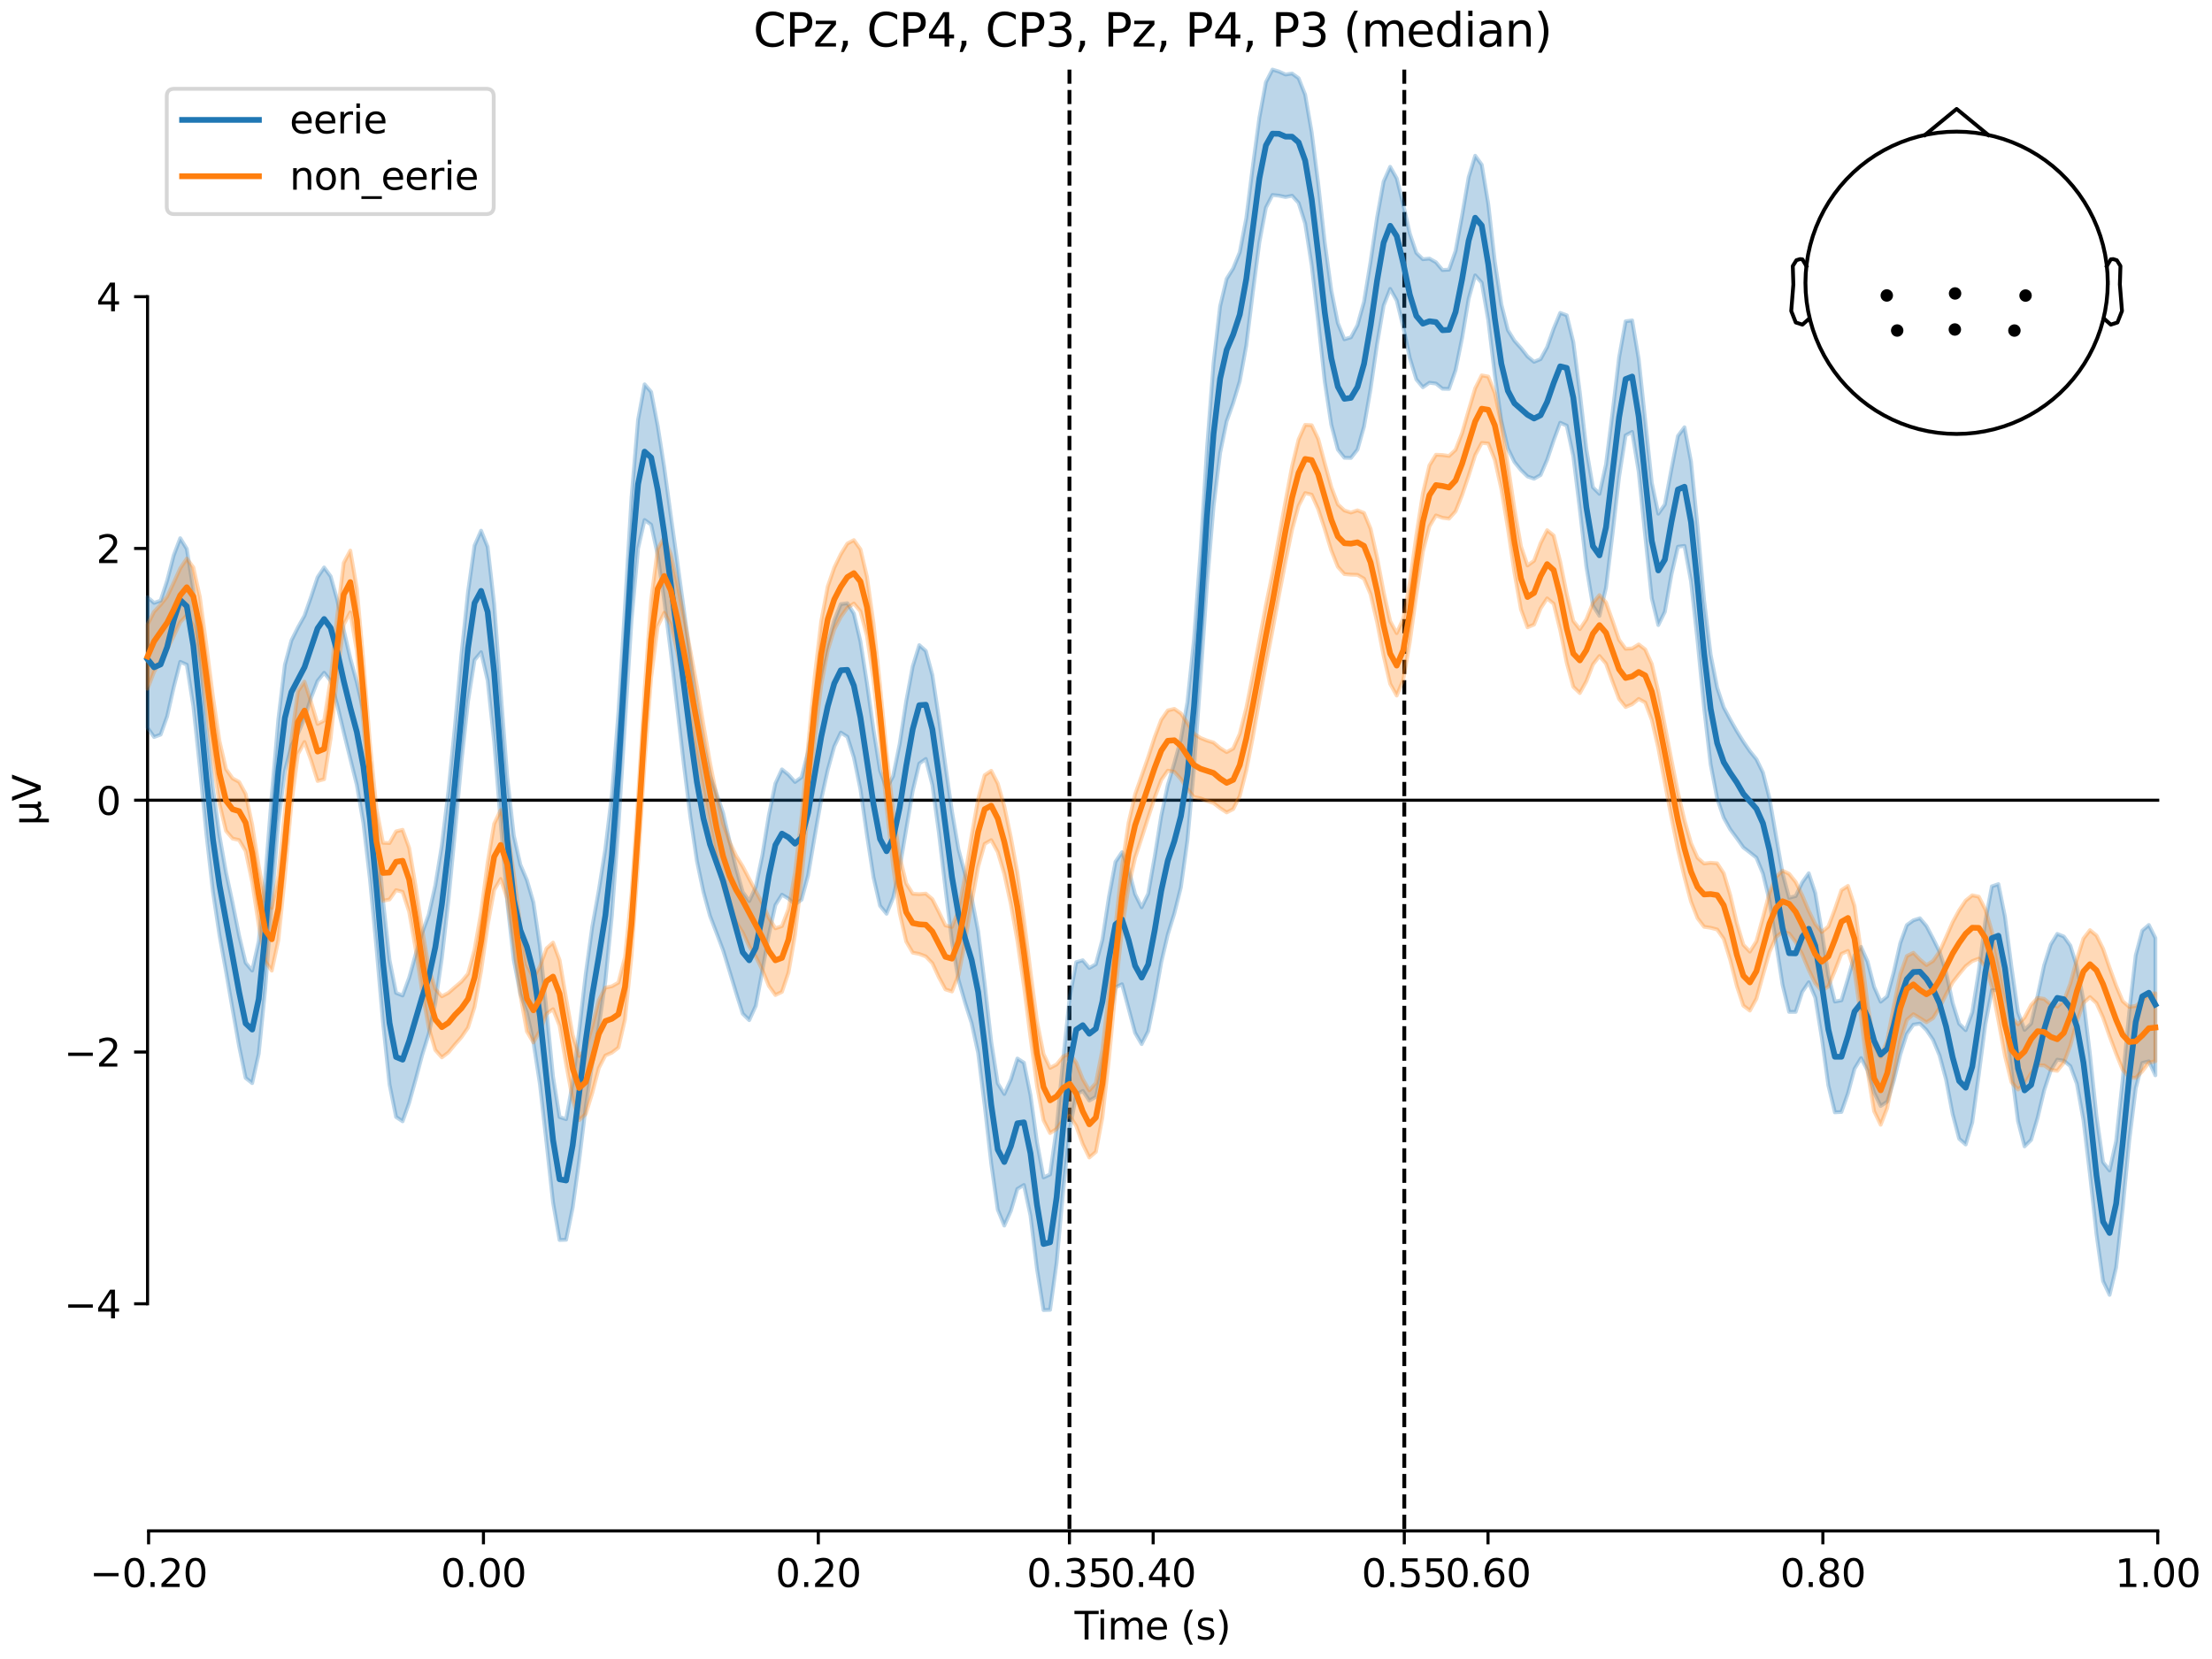 <?xml version="1.0" encoding="utf-8" standalone="no"?>
<!DOCTYPE svg PUBLIC "-//W3C//DTD SVG 1.1//EN"
  "http://www.w3.org/Graphics/SVG/1.1/DTD/svg11.dtd">
<svg xmlns:xlink="http://www.w3.org/1999/xlink" width="576pt" height="432pt" viewBox="0 0 576 432" xmlns="http://www.w3.org/2000/svg" version="1.1">
 <defs>
  <style type="text/css">*{stroke-linejoin: round; stroke-linecap: butt}</style>
 </defs>
 <g id="figure_1">
  <g id="patch_1">
   <path d="M 0 432 
L 576 432 
L 576 0 
L 0 0 
z
" style="fill: #ffffff"/>
  </g>
  <g id="axes_1">
   <g id="patch_2">
    <path d="M 38.421 398.644 
L 561.867 398.644 
L 561.867 18.118 
L 38.421 18.118 
L 38.421 398.644 
z
" style="fill: none; opacity: 0"/>
   </g>
   <g id="patch_3">
    <path d="M 38.421 339.5 
L 38.421 77.262 
" style="fill: none; stroke: #000000; stroke-width: 0.8; stroke-linejoin: miter; stroke-linecap: square"/>
   </g>
   <g id="LineCollection_1">
    <path d="M 278.481 18.118 
L 278.481 398.644 
" clip-path="url(#p88f4649590)" style="fill: none; stroke-dasharray: 3.7,1.6; stroke-dashoffset: 0; stroke: #000000"/>
    <path d="M 365.677 18.118 
L 365.677 398.644 
" clip-path="url(#p88f4649590)" style="fill: none; stroke-dasharray: 3.7,1.6; stroke-dashoffset: 0; stroke: #000000"/>
   </g>
   <g id="matplotlib.axis_1">
    <g id="xtick_1">
     <g id="line2d_1">
      <defs>
       <path id="m45c989994a" d="M 0 0 
L 0 3.5 
" style="stroke: #000000; stroke-width: 0.8"/>
      </defs>
      <g>
       <use xlink:href="#m45c989994a" x="38.693" y="398.644" style="stroke: #000000; stroke-width: 0.8"/>
      </g>
     </g>
     <g id="text_1">
      <!-- −0.20 -->
      <g transform="translate(23.37 413.242) scale(0.1 -0.1)">
       <defs>
        <path id="DejaVuSans-2212" d="M 678 2272 
L 4684 2272 
L 4684 1741 
L 678 1741 
L 678 2272 
z
" transform="scale(0.016)"/>
        <path id="DejaVuSans-30" d="M 2034 4250 
Q 1547 4250 1301 3770 
Q 1056 3291 1056 2328 
Q 1056 1369 1301 889 
Q 1547 409 2034 409 
Q 2525 409 2770 889 
Q 3016 1369 3016 2328 
Q 3016 3291 2770 3770 
Q 2525 4250 2034 4250 
z
M 2034 4750 
Q 2819 4750 3233 4129 
Q 3647 3509 3647 2328 
Q 3647 1150 3233 529 
Q 2819 -91 2034 -91 
Q 1250 -91 836 529 
Q 422 1150 422 2328 
Q 422 3509 836 4129 
Q 1250 4750 2034 4750 
z
" transform="scale(0.016)"/>
        <path id="DejaVuSans-2e" d="M 684 794 
L 1344 794 
L 1344 0 
L 684 0 
L 684 794 
z
" transform="scale(0.016)"/>
        <path id="DejaVuSans-32" d="M 1228 531 
L 3431 531 
L 3431 0 
L 469 0 
L 469 531 
Q 828 903 1448 1529 
Q 2069 2156 2228 2338 
Q 2531 2678 2651 2914 
Q 2772 3150 2772 3378 
Q 2772 3750 2511 3984 
Q 2250 4219 1831 4219 
Q 1534 4219 1204 4116 
Q 875 4013 500 3803 
L 500 4441 
Q 881 4594 1212 4672 
Q 1544 4750 1819 4750 
Q 2544 4750 2975 4387 
Q 3406 4025 3406 3419 
Q 3406 3131 3298 2873 
Q 3191 2616 2906 2266 
Q 2828 2175 2409 1742 
Q 1991 1309 1228 531 
z
" transform="scale(0.016)"/>
       </defs>
       <use xlink:href="#DejaVuSans-2212"/>
       <use xlink:href="#DejaVuSans-30" transform="translate(83.789 0)"/>
       <use xlink:href="#DejaVuSans-2e" transform="translate(147.412 0)"/>
       <use xlink:href="#DejaVuSans-32" transform="translate(179.199 0)"/>
       <use xlink:href="#DejaVuSans-30" transform="translate(242.822 0)"/>
      </g>
     </g>
    </g>
    <g id="xtick_2">
     <g id="line2d_2">
      <g>
       <use xlink:href="#m45c989994a" x="125.889" y="398.644" style="stroke: #000000; stroke-width: 0.8"/>
      </g>
     </g>
     <g id="text_2">
      <!-- 0.00 -->
      <g transform="translate(114.756 413.242) scale(0.1 -0.1)">
       <use xlink:href="#DejaVuSans-30"/>
       <use xlink:href="#DejaVuSans-2e" transform="translate(63.623 0)"/>
       <use xlink:href="#DejaVuSans-30" transform="translate(95.41 0)"/>
       <use xlink:href="#DejaVuSans-30" transform="translate(159.033 0)"/>
      </g>
     </g>
    </g>
    <g id="xtick_3">
     <g id="line2d_3">
      <g>
       <use xlink:href="#m45c989994a" x="213.084" y="398.644" style="stroke: #000000; stroke-width: 0.8"/>
      </g>
     </g>
     <g id="text_3">
      <!-- 0.20 -->
      <g transform="translate(201.952 413.242) scale(0.1 -0.1)">
       <use xlink:href="#DejaVuSans-30"/>
       <use xlink:href="#DejaVuSans-2e" transform="translate(63.623 0)"/>
       <use xlink:href="#DejaVuSans-32" transform="translate(95.41 0)"/>
       <use xlink:href="#DejaVuSans-30" transform="translate(159.033 0)"/>
      </g>
     </g>
    </g>
    <g id="xtick_4">
     <g id="line2d_4">
      <g>
       <use xlink:href="#m45c989994a" x="278.481" y="398.644" style="stroke: #000000; stroke-width: 0.8"/>
      </g>
     </g>
     <g id="text_4">
      <!-- 0.35 -->
      <g transform="translate(267.348 413.242) scale(0.1 -0.1)">
       <defs>
        <path id="DejaVuSans-33" d="M 2597 2516 
Q 3050 2419 3304 2112 
Q 3559 1806 3559 1356 
Q 3559 666 3084 287 
Q 2609 -91 1734 -91 
Q 1441 -91 1130 -33 
Q 819 25 488 141 
L 488 750 
Q 750 597 1062 519 
Q 1375 441 1716 441 
Q 2309 441 2620 675 
Q 2931 909 2931 1356 
Q 2931 1769 2642 2001 
Q 2353 2234 1838 2234 
L 1294 2234 
L 1294 2753 
L 1863 2753 
Q 2328 2753 2575 2939 
Q 2822 3125 2822 3475 
Q 2822 3834 2567 4026 
Q 2313 4219 1838 4219 
Q 1578 4219 1281 4162 
Q 984 4106 628 3988 
L 628 4550 
Q 988 4650 1302 4700 
Q 1616 4750 1894 4750 
Q 2613 4750 3031 4423 
Q 3450 4097 3450 3541 
Q 3450 3153 3228 2886 
Q 3006 2619 2597 2516 
z
" transform="scale(0.016)"/>
        <path id="DejaVuSans-35" d="M 691 4666 
L 3169 4666 
L 3169 4134 
L 1269 4134 
L 1269 2991 
Q 1406 3038 1543 3061 
Q 1681 3084 1819 3084 
Q 2600 3084 3056 2656 
Q 3513 2228 3513 1497 
Q 3513 744 3044 326 
Q 2575 -91 1722 -91 
Q 1428 -91 1123 -41 
Q 819 9 494 109 
L 494 744 
Q 775 591 1075 516 
Q 1375 441 1709 441 
Q 2250 441 2565 725 
Q 2881 1009 2881 1497 
Q 2881 1984 2565 2268 
Q 2250 2553 1709 2553 
Q 1456 2553 1204 2497 
Q 953 2441 691 2322 
L 691 4666 
z
" transform="scale(0.016)"/>
       </defs>
       <use xlink:href="#DejaVuSans-30"/>
       <use xlink:href="#DejaVuSans-2e" transform="translate(63.623 0)"/>
       <use xlink:href="#DejaVuSans-33" transform="translate(95.41 0)"/>
       <use xlink:href="#DejaVuSans-35" transform="translate(159.033 0)"/>
      </g>
     </g>
    </g>
    <g id="xtick_5">
     <g id="line2d_5">
      <g>
       <use xlink:href="#m45c989994a" x="300.28" y="398.644" style="stroke: #000000; stroke-width: 0.8"/>
      </g>
     </g>
     <g id="text_5">
      <!-- 0.40 -->
      <g transform="translate(289.147 413.242) scale(0.1 -0.1)">
       <defs>
        <path id="DejaVuSans-34" d="M 2419 4116 
L 825 1625 
L 2419 1625 
L 2419 4116 
z
M 2253 4666 
L 3047 4666 
L 3047 1625 
L 3713 1625 
L 3713 1100 
L 3047 1100 
L 3047 0 
L 2419 0 
L 2419 1100 
L 313 1100 
L 313 1709 
L 2253 4666 
z
" transform="scale(0.016)"/>
       </defs>
       <use xlink:href="#DejaVuSans-30"/>
       <use xlink:href="#DejaVuSans-2e" transform="translate(63.623 0)"/>
       <use xlink:href="#DejaVuSans-34" transform="translate(95.41 0)"/>
       <use xlink:href="#DejaVuSans-30" transform="translate(159.033 0)"/>
      </g>
     </g>
    </g>
    <g id="xtick_6">
     <g id="line2d_6">
      <g>
       <use xlink:href="#m45c989994a" x="365.677" y="398.644" style="stroke: #000000; stroke-width: 0.8"/>
      </g>
     </g>
     <g id="text_6">
      <!-- 0.55 -->
      <g transform="translate(354.544 413.242) scale(0.1 -0.1)">
       <use xlink:href="#DejaVuSans-30"/>
       <use xlink:href="#DejaVuSans-2e" transform="translate(63.623 0)"/>
       <use xlink:href="#DejaVuSans-35" transform="translate(95.41 0)"/>
       <use xlink:href="#DejaVuSans-35" transform="translate(159.033 0)"/>
      </g>
     </g>
    </g>
    <g id="xtick_7">
     <g id="line2d_7">
      <g>
       <use xlink:href="#m45c989994a" x="387.476" y="398.644" style="stroke: #000000; stroke-width: 0.8"/>
      </g>
     </g>
     <g id="text_7">
      <!-- 0.60 -->
      <g transform="translate(376.343 413.242) scale(0.1 -0.1)">
       <defs>
        <path id="DejaVuSans-36" d="M 2113 2584 
Q 1688 2584 1439 2293 
Q 1191 2003 1191 1497 
Q 1191 994 1439 701 
Q 1688 409 2113 409 
Q 2538 409 2786 701 
Q 3034 994 3034 1497 
Q 3034 2003 2786 2293 
Q 2538 2584 2113 2584 
z
M 3366 4563 
L 3366 3988 
Q 3128 4100 2886 4159 
Q 2644 4219 2406 4219 
Q 1781 4219 1451 3797 
Q 1122 3375 1075 2522 
Q 1259 2794 1537 2939 
Q 1816 3084 2150 3084 
Q 2853 3084 3261 2657 
Q 3669 2231 3669 1497 
Q 3669 778 3244 343 
Q 2819 -91 2113 -91 
Q 1303 -91 875 529 
Q 447 1150 447 2328 
Q 447 3434 972 4092 
Q 1497 4750 2381 4750 
Q 2619 4750 2861 4703 
Q 3103 4656 3366 4563 
z
" transform="scale(0.016)"/>
       </defs>
       <use xlink:href="#DejaVuSans-30"/>
       <use xlink:href="#DejaVuSans-2e" transform="translate(63.623 0)"/>
       <use xlink:href="#DejaVuSans-36" transform="translate(95.41 0)"/>
       <use xlink:href="#DejaVuSans-30" transform="translate(159.033 0)"/>
      </g>
     </g>
    </g>
    <g id="xtick_8">
     <g id="line2d_8">
      <g>
       <use xlink:href="#m45c989994a" x="474.671" y="398.644" style="stroke: #000000; stroke-width: 0.8"/>
      </g>
     </g>
     <g id="text_8">
      <!-- 0.80 -->
      <g transform="translate(463.538 413.242) scale(0.1 -0.1)">
       <defs>
        <path id="DejaVuSans-38" d="M 2034 2216 
Q 1584 2216 1326 1975 
Q 1069 1734 1069 1313 
Q 1069 891 1326 650 
Q 1584 409 2034 409 
Q 2484 409 2743 651 
Q 3003 894 3003 1313 
Q 3003 1734 2745 1975 
Q 2488 2216 2034 2216 
z
M 1403 2484 
Q 997 2584 770 2862 
Q 544 3141 544 3541 
Q 544 4100 942 4425 
Q 1341 4750 2034 4750 
Q 2731 4750 3128 4425 
Q 3525 4100 3525 3541 
Q 3525 3141 3298 2862 
Q 3072 2584 2669 2484 
Q 3125 2378 3379 2068 
Q 3634 1759 3634 1313 
Q 3634 634 3220 271 
Q 2806 -91 2034 -91 
Q 1263 -91 848 271 
Q 434 634 434 1313 
Q 434 1759 690 2068 
Q 947 2378 1403 2484 
z
M 1172 3481 
Q 1172 3119 1398 2916 
Q 1625 2713 2034 2713 
Q 2441 2713 2670 2916 
Q 2900 3119 2900 3481 
Q 2900 3844 2670 4047 
Q 2441 4250 2034 4250 
Q 1625 4250 1398 4047 
Q 1172 3844 1172 3481 
z
" transform="scale(0.016)"/>
       </defs>
       <use xlink:href="#DejaVuSans-30"/>
       <use xlink:href="#DejaVuSans-2e" transform="translate(63.623 0)"/>
       <use xlink:href="#DejaVuSans-38" transform="translate(95.41 0)"/>
       <use xlink:href="#DejaVuSans-30" transform="translate(159.033 0)"/>
      </g>
     </g>
    </g>
    <g id="xtick_9">
     <g id="line2d_9">
      <g>
       <use xlink:href="#m45c989994a" x="561.867" y="398.644" style="stroke: #000000; stroke-width: 0.8"/>
      </g>
     </g>
     <g id="text_9">
      <!-- 1.00 -->
      <g transform="translate(550.734 413.242) scale(0.1 -0.1)">
       <defs>
        <path id="DejaVuSans-31" d="M 794 531 
L 1825 531 
L 1825 4091 
L 703 3866 
L 703 4441 
L 1819 4666 
L 2450 4666 
L 2450 531 
L 3481 531 
L 3481 0 
L 794 0 
L 794 531 
z
" transform="scale(0.016)"/>
       </defs>
       <use xlink:href="#DejaVuSans-31"/>
       <use xlink:href="#DejaVuSans-2e" transform="translate(63.623 0)"/>
       <use xlink:href="#DejaVuSans-30" transform="translate(95.41 0)"/>
       <use xlink:href="#DejaVuSans-30" transform="translate(159.033 0)"/>
      </g>
     </g>
    </g>
    <g id="text_10">
     <!-- Time (s) -->
     <g transform="translate(279.815 426.92) scale(0.1 -0.1)">
      <defs>
       <path id="DejaVuSans-54" d="M -19 4666 
L 3928 4666 
L 3928 4134 
L 2272 4134 
L 2272 0 
L 1638 0 
L 1638 4134 
L -19 4134 
L -19 4666 
z
" transform="scale(0.016)"/>
       <path id="DejaVuSans-69" d="M 603 3500 
L 1178 3500 
L 1178 0 
L 603 0 
L 603 3500 
z
M 603 4863 
L 1178 4863 
L 1178 4134 
L 603 4134 
L 603 4863 
z
" transform="scale(0.016)"/>
       <path id="DejaVuSans-6d" d="M 3328 2828 
Q 3544 3216 3844 3400 
Q 4144 3584 4550 3584 
Q 5097 3584 5394 3201 
Q 5691 2819 5691 2113 
L 5691 0 
L 5113 0 
L 5113 2094 
Q 5113 2597 4934 2840 
Q 4756 3084 4391 3084 
Q 3944 3084 3684 2787 
Q 3425 2491 3425 1978 
L 3425 0 
L 2847 0 
L 2847 2094 
Q 2847 2600 2669 2842 
Q 2491 3084 2119 3084 
Q 1678 3084 1418 2786 
Q 1159 2488 1159 1978 
L 1159 0 
L 581 0 
L 581 3500 
L 1159 3500 
L 1159 2956 
Q 1356 3278 1631 3431 
Q 1906 3584 2284 3584 
Q 2666 3584 2933 3390 
Q 3200 3197 3328 2828 
z
" transform="scale(0.016)"/>
       <path id="DejaVuSans-65" d="M 3597 1894 
L 3597 1613 
L 953 1613 
Q 991 1019 1311 708 
Q 1631 397 2203 397 
Q 2534 397 2845 478 
Q 3156 559 3463 722 
L 3463 178 
Q 3153 47 2828 -22 
Q 2503 -91 2169 -91 
Q 1331 -91 842 396 
Q 353 884 353 1716 
Q 353 2575 817 3079 
Q 1281 3584 2069 3584 
Q 2775 3584 3186 3129 
Q 3597 2675 3597 1894 
z
M 3022 2063 
Q 3016 2534 2758 2815 
Q 2500 3097 2075 3097 
Q 1594 3097 1305 2825 
Q 1016 2553 972 2059 
L 3022 2063 
z
" transform="scale(0.016)"/>
       <path id="DejaVuSans-20" transform="scale(0.016)"/>
       <path id="DejaVuSans-28" d="M 1984 4856 
Q 1566 4138 1362 3434 
Q 1159 2731 1159 2009 
Q 1159 1288 1364 580 
Q 1569 -128 1984 -844 
L 1484 -844 
Q 1016 -109 783 600 
Q 550 1309 550 2009 
Q 550 2706 781 3412 
Q 1013 4119 1484 4856 
L 1984 4856 
z
" transform="scale(0.016)"/>
       <path id="DejaVuSans-73" d="M 2834 3397 
L 2834 2853 
Q 2591 2978 2328 3040 
Q 2066 3103 1784 3103 
Q 1356 3103 1142 2972 
Q 928 2841 928 2578 
Q 928 2378 1081 2264 
Q 1234 2150 1697 2047 
L 1894 2003 
Q 2506 1872 2764 1633 
Q 3022 1394 3022 966 
Q 3022 478 2636 193 
Q 2250 -91 1575 -91 
Q 1294 -91 989 -36 
Q 684 19 347 128 
L 347 722 
Q 666 556 975 473 
Q 1284 391 1588 391 
Q 1994 391 2212 530 
Q 2431 669 2431 922 
Q 2431 1156 2273 1281 
Q 2116 1406 1581 1522 
L 1381 1569 
Q 847 1681 609 1914 
Q 372 2147 372 2553 
Q 372 3047 722 3315 
Q 1072 3584 1716 3584 
Q 2034 3584 2315 3537 
Q 2597 3491 2834 3397 
z
" transform="scale(0.016)"/>
       <path id="DejaVuSans-29" d="M 513 4856 
L 1013 4856 
Q 1481 4119 1714 3412 
Q 1947 2706 1947 2009 
Q 1947 1309 1714 600 
Q 1481 -109 1013 -844 
L 513 -844 
Q 928 -128 1133 580 
Q 1338 1288 1338 2009 
Q 1338 2731 1133 3434 
Q 928 4138 513 4856 
z
" transform="scale(0.016)"/>
      </defs>
      <use xlink:href="#DejaVuSans-54"/>
      <use xlink:href="#DejaVuSans-69" transform="translate(57.959 0)"/>
      <use xlink:href="#DejaVuSans-6d" transform="translate(85.742 0)"/>
      <use xlink:href="#DejaVuSans-65" transform="translate(183.154 0)"/>
      <use xlink:href="#DejaVuSans-20" transform="translate(244.678 0)"/>
      <use xlink:href="#DejaVuSans-28" transform="translate(276.465 0)"/>
      <use xlink:href="#DejaVuSans-73" transform="translate(315.479 0)"/>
      <use xlink:href="#DejaVuSans-29" transform="translate(367.578 0)"/>
     </g>
    </g>
   </g>
   <g id="matplotlib.axis_2">
    <g id="ytick_1">
     <g id="line2d_10">
      <defs>
       <path id="m3d9fed1421" d="M 0 0 
L -3.5 0 
" style="stroke: #000000; stroke-width: 0.8"/>
      </defs>
      <g>
       <use xlink:href="#m3d9fed1421" x="38.421" y="339.5" style="stroke: #000000; stroke-width: 0.8"/>
      </g>
     </g>
     <g id="text_11">
      <!-- −4 -->
      <g transform="translate(16.678 343.299) scale(0.1 -0.1)">
       <use xlink:href="#DejaVuSans-2212"/>
       <use xlink:href="#DejaVuSans-34" transform="translate(83.789 0)"/>
      </g>
     </g>
    </g>
    <g id="ytick_2">
     <g id="line2d_11">
      <g>
       <use xlink:href="#m3d9fed1421" x="38.421" y="273.94" style="stroke: #000000; stroke-width: 0.8"/>
      </g>
     </g>
     <g id="text_12">
      <!-- −2 -->
      <g transform="translate(16.678 277.74) scale(0.1 -0.1)">
       <use xlink:href="#DejaVuSans-2212"/>
       <use xlink:href="#DejaVuSans-32" transform="translate(83.789 0)"/>
      </g>
     </g>
    </g>
    <g id="ytick_3">
     <g id="line2d_12">
      <g>
       <use xlink:href="#m3d9fed1421" x="38.421" y="208.381" style="stroke: #000000; stroke-width: 0.8"/>
      </g>
     </g>
     <g id="text_13">
      <!-- 0 -->
      <g transform="translate(25.058 212.18) scale(0.1 -0.1)">
       <use xlink:href="#DejaVuSans-30"/>
      </g>
     </g>
    </g>
    <g id="ytick_4">
     <g id="line2d_13">
      <g>
       <use xlink:href="#m3d9fed1421" x="38.421" y="142.821" style="stroke: #000000; stroke-width: 0.8"/>
      </g>
     </g>
     <g id="text_14">
      <!-- 2 -->
      <g transform="translate(25.058 146.621) scale(0.1 -0.1)">
       <use xlink:href="#DejaVuSans-32"/>
      </g>
     </g>
    </g>
    <g id="ytick_5">
     <g id="line2d_14">
      <g>
       <use xlink:href="#m3d9fed1421" x="38.421" y="77.262" style="stroke: #000000; stroke-width: 0.8"/>
      </g>
     </g>
     <g id="text_15">
      <!-- 4 -->
      <g transform="translate(25.058 81.061) scale(0.1 -0.1)">
       <use xlink:href="#DejaVuSans-34"/>
      </g>
     </g>
    </g>
    <g id="text_16">
     <!-- µV -->
     <g transform="translate(10.599 214.982) rotate(-90) scale(0.1 -0.1)">
      <defs>
       <path id="DejaVuSans-b5" d="M 544 -1331 
L 544 3500 
L 1119 3500 
L 1119 1325 
Q 1119 872 1334 640 
Q 1550 409 1972 409 
Q 2434 409 2667 671 
Q 2900 934 2900 1459 
L 2900 3500 
L 3475 3500 
L 3475 806 
Q 3475 619 3529 530 
Q 3584 441 3700 441 
Q 3728 441 3778 458 
Q 3828 475 3916 513 
L 3916 50 
Q 3788 -22 3673 -56 
Q 3559 -91 3450 -91 
Q 3234 -91 3106 31 
Q 2978 153 2931 403 
Q 2775 156 2548 32 
Q 2322 -91 2016 -91 
Q 1697 -91 1473 31 
Q 1250 153 1119 397 
L 1119 -1331 
L 544 -1331 
z
" transform="scale(0.016)"/>
       <path id="DejaVuSans-56" d="M 1831 0 
L 50 4666 
L 709 4666 
L 2188 738 
L 3669 4666 
L 4325 4666 
L 2547 0 
L 1831 0 
z
" transform="scale(0.016)"/>
      </defs>
      <use xlink:href="#DejaVuSans-b5"/>
      <use xlink:href="#DejaVuSans-56" transform="translate(63.623 0)"/>
     </g>
    </g>
   </g>
   <g id="patch_4">
    <path d="M 38.693 398.644 
L 561.867 398.644 
" style="fill: none; stroke: #000000; stroke-width: 0.8; stroke-linejoin: miter; stroke-linecap: square"/>
   </g>
   <g id="patch_5">
    <path d="M 38.421 208.381 
L 561.867 208.381 
" style="fill: none; stroke: #000000; stroke-width: 0.8; stroke-linejoin: miter; stroke-linecap: square"/>
   </g>
   <g id="text_17">
    <!-- CPz, CP4, CP3, Pz, P4, P3 (median) -->
    <g transform="translate(196.151 12.118) scale(0.12 -0.12)">
     <defs>
      <path id="DejaVuSans-43" d="M 4122 4306 
L 4122 3641 
Q 3803 3938 3442 4084 
Q 3081 4231 2675 4231 
Q 1875 4231 1450 3742 
Q 1025 3253 1025 2328 
Q 1025 1406 1450 917 
Q 1875 428 2675 428 
Q 3081 428 3442 575 
Q 3803 722 4122 1019 
L 4122 359 
Q 3791 134 3420 21 
Q 3050 -91 2638 -91 
Q 1578 -91 968 557 
Q 359 1206 359 2328 
Q 359 3453 968 4101 
Q 1578 4750 2638 4750 
Q 3056 4750 3426 4639 
Q 3797 4528 4122 4306 
z
" transform="scale(0.016)"/>
      <path id="DejaVuSans-50" d="M 1259 4147 
L 1259 2394 
L 2053 2394 
Q 2494 2394 2734 2622 
Q 2975 2850 2975 3272 
Q 2975 3691 2734 3919 
Q 2494 4147 2053 4147 
L 1259 4147 
z
M 628 4666 
L 2053 4666 
Q 2838 4666 3239 4311 
Q 3641 3956 3641 3272 
Q 3641 2581 3239 2228 
Q 2838 1875 2053 1875 
L 1259 1875 
L 1259 0 
L 628 0 
L 628 4666 
z
" transform="scale(0.016)"/>
      <path id="DejaVuSans-7a" d="M 353 3500 
L 3084 3500 
L 3084 2975 
L 922 459 
L 3084 459 
L 3084 0 
L 275 0 
L 275 525 
L 2438 3041 
L 353 3041 
L 353 3500 
z
" transform="scale(0.016)"/>
      <path id="DejaVuSans-2c" d="M 750 794 
L 1409 794 
L 1409 256 
L 897 -744 
L 494 -744 
L 750 256 
L 750 794 
z
" transform="scale(0.016)"/>
      <path id="DejaVuSans-64" d="M 2906 2969 
L 2906 4863 
L 3481 4863 
L 3481 0 
L 2906 0 
L 2906 525 
Q 2725 213 2448 61 
Q 2172 -91 1784 -91 
Q 1150 -91 751 415 
Q 353 922 353 1747 
Q 353 2572 751 3078 
Q 1150 3584 1784 3584 
Q 2172 3584 2448 3432 
Q 2725 3281 2906 2969 
z
M 947 1747 
Q 947 1113 1208 752 
Q 1469 391 1925 391 
Q 2381 391 2643 752 
Q 2906 1113 2906 1747 
Q 2906 2381 2643 2742 
Q 2381 3103 1925 3103 
Q 1469 3103 1208 2742 
Q 947 2381 947 1747 
z
" transform="scale(0.016)"/>
      <path id="DejaVuSans-61" d="M 2194 1759 
Q 1497 1759 1228 1600 
Q 959 1441 959 1056 
Q 959 750 1161 570 
Q 1363 391 1709 391 
Q 2188 391 2477 730 
Q 2766 1069 2766 1631 
L 2766 1759 
L 2194 1759 
z
M 3341 1997 
L 3341 0 
L 2766 0 
L 2766 531 
Q 2569 213 2275 61 
Q 1981 -91 1556 -91 
Q 1019 -91 701 211 
Q 384 513 384 1019 
Q 384 1609 779 1909 
Q 1175 2209 1959 2209 
L 2766 2209 
L 2766 2266 
Q 2766 2663 2505 2880 
Q 2244 3097 1772 3097 
Q 1472 3097 1187 3025 
Q 903 2953 641 2809 
L 641 3341 
Q 956 3463 1253 3523 
Q 1550 3584 1831 3584 
Q 2591 3584 2966 3190 
Q 3341 2797 3341 1997 
z
" transform="scale(0.016)"/>
      <path id="DejaVuSans-6e" d="M 3513 2113 
L 3513 0 
L 2938 0 
L 2938 2094 
Q 2938 2591 2744 2837 
Q 2550 3084 2163 3084 
Q 1697 3084 1428 2787 
Q 1159 2491 1159 1978 
L 1159 0 
L 581 0 
L 581 3500 
L 1159 3500 
L 1159 2956 
Q 1366 3272 1645 3428 
Q 1925 3584 2291 3584 
Q 2894 3584 3203 3211 
Q 3513 2838 3513 2113 
z
" transform="scale(0.016)"/>
     </defs>
     <use xlink:href="#DejaVuSans-43"/>
     <use xlink:href="#DejaVuSans-50" transform="translate(69.824 0)"/>
     <use xlink:href="#DejaVuSans-7a" transform="translate(130.127 0)"/>
     <use xlink:href="#DejaVuSans-2c" transform="translate(182.617 0)"/>
     <use xlink:href="#DejaVuSans-20" transform="translate(214.404 0)"/>
     <use xlink:href="#DejaVuSans-43" transform="translate(246.191 0)"/>
     <use xlink:href="#DejaVuSans-50" transform="translate(316.016 0)"/>
     <use xlink:href="#DejaVuSans-34" transform="translate(376.318 0)"/>
     <use xlink:href="#DejaVuSans-2c" transform="translate(439.941 0)"/>
     <use xlink:href="#DejaVuSans-20" transform="translate(471.729 0)"/>
     <use xlink:href="#DejaVuSans-43" transform="translate(503.516 0)"/>
     <use xlink:href="#DejaVuSans-50" transform="translate(573.34 0)"/>
     <use xlink:href="#DejaVuSans-33" transform="translate(633.643 0)"/>
     <use xlink:href="#DejaVuSans-2c" transform="translate(697.266 0)"/>
     <use xlink:href="#DejaVuSans-20" transform="translate(729.053 0)"/>
     <use xlink:href="#DejaVuSans-50" transform="translate(760.84 0)"/>
     <use xlink:href="#DejaVuSans-7a" transform="translate(821.143 0)"/>
     <use xlink:href="#DejaVuSans-2c" transform="translate(873.633 0)"/>
     <use xlink:href="#DejaVuSans-20" transform="translate(905.42 0)"/>
     <use xlink:href="#DejaVuSans-50" transform="translate(937.207 0)"/>
     <use xlink:href="#DejaVuSans-34" transform="translate(997.51 0)"/>
     <use xlink:href="#DejaVuSans-2c" transform="translate(1061.133 0)"/>
     <use xlink:href="#DejaVuSans-20" transform="translate(1092.92 0)"/>
     <use xlink:href="#DejaVuSans-50" transform="translate(1124.707 0)"/>
     <use xlink:href="#DejaVuSans-33" transform="translate(1185.01 0)"/>
     <use xlink:href="#DejaVuSans-20" transform="translate(1248.633 0)"/>
     <use xlink:href="#DejaVuSans-28" transform="translate(1280.42 0)"/>
     <use xlink:href="#DejaVuSans-6d" transform="translate(1319.434 0)"/>
     <use xlink:href="#DejaVuSans-65" transform="translate(1416.846 0)"/>
     <use xlink:href="#DejaVuSans-64" transform="translate(1478.369 0)"/>
     <use xlink:href="#DejaVuSans-69" transform="translate(1541.846 0)"/>
     <use xlink:href="#DejaVuSans-61" transform="translate(1569.629 0)"/>
     <use xlink:href="#DejaVuSans-6e" transform="translate(1630.908 0)"/>
     <use xlink:href="#DejaVuSans-29" transform="translate(1694.287 0)"/>
    </g>
   </g>
   <g id="legend_1">
    <g id="patch_6">
     <path d="M 45.421 55.753 
L 126.563 55.753 
Q 128.563 55.753 128.563 53.753 
L 128.563 25.118 
Q 128.563 23.118 126.563 23.118 
L 45.421 23.118 
Q 43.421 23.118 43.421 25.118 
L 43.421 53.753 
Q 43.421 55.753 45.421 55.753 
z
" style="fill: #ffffff; opacity: 0.8; stroke: #cccccc; stroke-linejoin: miter"/>
    </g>
    <g id="line2d_15">
     <path d="M 47.421 31.217 
L 57.421 31.217 
L 67.421 31.217 
" style="fill: none; stroke: #1f77b4; stroke-width: 1.5; stroke-linecap: square"/>
    </g>
    <g id="text_18">
     <!-- eerie -->
     <g transform="translate(75.421 34.717) scale(0.1 -0.1)">
      <defs>
       <path id="DejaVuSans-72" d="M 2631 2963 
Q 2534 3019 2420 3045 
Q 2306 3072 2169 3072 
Q 1681 3072 1420 2755 
Q 1159 2438 1159 1844 
L 1159 0 
L 581 0 
L 581 3500 
L 1159 3500 
L 1159 2956 
Q 1341 3275 1631 3429 
Q 1922 3584 2338 3584 
Q 2397 3584 2469 3576 
Q 2541 3569 2628 3553 
L 2631 2963 
z
" transform="scale(0.016)"/>
      </defs>
      <use xlink:href="#DejaVuSans-65"/>
      <use xlink:href="#DejaVuSans-65" transform="translate(61.523 0)"/>
      <use xlink:href="#DejaVuSans-72" transform="translate(123.047 0)"/>
      <use xlink:href="#DejaVuSans-69" transform="translate(164.16 0)"/>
      <use xlink:href="#DejaVuSans-65" transform="translate(191.943 0)"/>
     </g>
    </g>
    <g id="line2d_16">
     <path d="M 47.421 45.895 
L 57.421 45.895 
L 67.421 45.895 
" style="fill: none; stroke: #ff7f0e; stroke-width: 1.5; stroke-linecap: square"/>
    </g>
    <g id="text_19">
     <!-- non_eerie -->
     <g transform="translate(75.421 49.395) scale(0.1 -0.1)">
      <defs>
       <path id="DejaVuSans-6f" d="M 1959 3097 
Q 1497 3097 1228 2736 
Q 959 2375 959 1747 
Q 959 1119 1226 758 
Q 1494 397 1959 397 
Q 2419 397 2687 759 
Q 2956 1122 2956 1747 
Q 2956 2369 2687 2733 
Q 2419 3097 1959 3097 
z
M 1959 3584 
Q 2709 3584 3137 3096 
Q 3566 2609 3566 1747 
Q 3566 888 3137 398 
Q 2709 -91 1959 -91 
Q 1206 -91 779 398 
Q 353 888 353 1747 
Q 353 2609 779 3096 
Q 1206 3584 1959 3584 
z
" transform="scale(0.016)"/>
       <path id="DejaVuSans-5f" d="M 3263 -1063 
L 3263 -1509 
L -63 -1509 
L -63 -1063 
L 3263 -1063 
z
" transform="scale(0.016)"/>
      </defs>
      <use xlink:href="#DejaVuSans-6e"/>
      <use xlink:href="#DejaVuSans-6f" transform="translate(63.379 0)"/>
      <use xlink:href="#DejaVuSans-6e" transform="translate(124.561 0)"/>
      <use xlink:href="#DejaVuSans-5f" transform="translate(187.939 0)"/>
      <use xlink:href="#DejaVuSans-65" transform="translate(237.939 0)"/>
      <use xlink:href="#DejaVuSans-65" transform="translate(299.463 0)"/>
      <use xlink:href="#DejaVuSans-72" transform="translate(360.986 0)"/>
      <use xlink:href="#DejaVuSans-69" transform="translate(402.1 0)"/>
      <use xlink:href="#DejaVuSans-65" transform="translate(429.883 0)"/>
     </g>
    </g>
   </g>
   <g id="FillBetweenPolyCollection_1">
    <defs>
     <path id="mbd7f826e27" d="M 38.421 -276.494 
L 38.421 -242.49 
L 40.124 -240.079 
L 41.827 -240.713 
L 43.53 -245.472 
L 45.233 -253.021 
L 46.936 -259.661 
L 48.639 -258.914 
L 50.342 -248.157 
L 52.045 -232.136 
L 53.748 -214.802 
L 55.451 -199.788 
L 57.154 -188.475 
L 58.857 -179.031 
L 60.56 -169.215 
L 62.263 -159.562 
L 63.966 -151.307 
L 65.669 -149.956 
L 67.372 -157.588 
L 69.075 -174.621 
L 70.778 -196.964 
L 72.481 -217.882 
L 74.184 -231.19 
L 75.887 -237.891 
L 77.59 -241.009 
L 79.294 -244.907 
L 80.997 -250.299 
L 82.7 -254.694 
L 84.403 -256.816 
L 86.106 -254.707 
L 87.809 -248.435 
L 89.512 -241.305 
L 91.215 -234.431 
L 92.918 -227.6 
L 94.621 -217.742 
L 96.324 -203.155 
L 98.027 -185.254 
L 99.73 -165.777 
L 101.433 -149.634 
L 103.136 -141.143 
L 104.839 -140.011 
L 106.542 -144.831 
L 108.245 -150.937 
L 109.948 -157.317 
L 111.651 -162.809 
L 113.354 -170.767 
L 115.057 -182.502 
L 116.76 -197.436 
L 118.463 -215.111 
L 120.166 -233.654 
L 121.87 -249.359 
L 123.573 -260.133 
L 125.276 -262.169 
L 126.979 -254.803 
L 128.682 -238.854 
L 130.385 -217.717 
L 132.088 -197.114 
L 133.791 -181.984 
L 135.494 -173.229 
L 137.197 -168.315 
L 138.9 -160.636 
L 140.603 -149.608 
L 142.306 -134.452 
L 144.009 -118.926 
L 145.712 -109.109 
L 147.415 -109.164 
L 149.118 -117.509 
L 150.821 -129.88 
L 152.524 -143.771 
L 154.227 -155.03 
L 155.93 -164.673 
L 157.633 -176.466 
L 159.336 -193.594 
L 161.039 -216.827 
L 162.742 -243.676 
L 164.446 -270.472 
L 166.149 -289.15 
L 167.852 -296.596 
L 169.555 -295.377 
L 171.258 -287.483 
L 172.961 -275.676 
L 174.664 -262.252 
L 176.367 -247.63 
L 178.07 -232.966 
L 179.773 -219.31 
L 181.476 -207.822 
L 183.179 -199.74 
L 184.882 -193.513 
L 186.585 -189.063 
L 188.288 -184.579 
L 189.991 -179.04 
L 191.694 -173.432 
L 193.397 -168.044 
L 195.1 -166.357 
L 196.803 -170.088 
L 198.506 -179.157 
L 200.209 -188.619 
L 201.912 -196.314 
L 203.615 -199.028 
L 205.318 -197.998 
L 207.022 -196.509 
L 208.725 -197.719 
L 210.428 -204.049 
L 212.131 -214.12 
L 213.834 -223.761 
L 215.537 -231.476 
L 217.24 -237.639 
L 218.943 -241.243 
L 220.646 -240.161 
L 222.349 -234.755 
L 224.052 -226.466 
L 225.755 -214.572 
L 227.458 -203.576 
L 229.161 -196.138 
L 230.864 -194.058 
L 232.567 -198.2 
L 234.27 -205.853 
L 235.973 -216.056 
L 237.676 -226.053 
L 239.379 -233.174 
L 241.082 -234.372 
L 242.785 -227.606 
L 244.488 -215.119 
L 246.191 -200.642 
L 247.894 -186.78 
L 249.598 -176.823 
L 251.301 -170.925 
L 253.004 -165.586 
L 254.707 -157.807 
L 256.41 -144.131 
L 258.113 -129.077 
L 259.816 -117.011 
L 261.519 -112.861 
L 263.222 -116.667 
L 264.925 -122.408 
L 266.628 -123.436 
L 268.331 -115.461 
L 270.034 -101.549 
L 271.737 -90.856 
L 273.44 -90.924 
L 275.143 -103.203 
L 276.846 -121.949 
L 278.549 -137.843 
L 280.252 -146.982 
L 281.955 -147.936 
L 283.658 -145.408 
L 285.361 -146.384 
L 287.064 -153.859 
L 288.767 -165.394 
L 290.47 -174.901 
L 292.174 -175.709 
L 293.877 -169.406 
L 295.58 -163.027 
L 297.283 -160.117 
L 298.986 -163.478 
L 300.689 -171.844 
L 302.392 -181.394 
L 304.095 -188.666 
L 305.798 -194.155 
L 307.501 -200.964 
L 309.204 -213.198 
L 310.907 -231.794 
L 312.61 -255.209 
L 314.313 -280.144 
L 316.016 -300.2 
L 317.719 -314.067 
L 319.422 -322.301 
L 321.125 -327.073 
L 322.828 -332.724 
L 324.531 -342.053 
L 326.234 -355.851 
L 327.937 -368.866 
L 329.64 -377.921 
L 331.343 -381.225 
L 333.046 -381.049 
L 334.75 -380.691 
L 336.453 -381.029 
L 338.156 -379.156 
L 339.859 -373.815 
L 341.562 -362.941 
L 343.265 -348.276 
L 344.968 -332.602 
L 346.671 -321.398 
L 348.374 -314.925 
L 350.077 -312.8 
L 351.78 -312.756 
L 353.483 -314.923 
L 355.186 -320.932 
L 356.889 -330.656 
L 358.592 -342.428 
L 360.295 -352.419 
L 361.998 -356.766 
L 363.701 -353.75 
L 365.404 -346.862 
L 367.107 -338.78 
L 368.81 -333.206 
L 370.513 -331.16 
L 372.216 -332.324 
L 373.919 -332.129 
L 375.622 -330.772 
L 377.326 -330.733 
L 379.029 -335.627 
L 380.732 -344.01 
L 382.435 -354.225 
L 384.138 -360.295 
L 385.841 -358.386 
L 387.544 -348.575 
L 389.247 -334.367 
L 390.95 -322.37 
L 392.653 -315.196 
L 394.356 -311.691 
L 396.059 -309.597 
L 397.762 -307.936 
L 399.465 -307.336 
L 401.168 -308.306 
L 402.871 -312.264 
L 404.574 -317.322 
L 406.277 -321.921 
L 407.98 -321.16 
L 409.683 -313.22 
L 411.386 -299.342 
L 413.089 -284.49 
L 414.792 -274.302 
L 416.495 -271.638 
L 418.198 -278.949 
L 419.902 -292.971 
L 421.605 -307.815 
L 423.308 -318.648 
L 425.011 -319.533 
L 426.714 -309.124 
L 428.417 -292.351 
L 430.12 -276.201 
L 431.823 -269.236 
L 433.526 -272.682 
L 435.229 -282.328 
L 436.932 -289.636 
L 438.635 -289.854 
L 440.338 -280.622 
L 442.041 -265.087 
L 443.744 -247.695 
L 445.447 -232.977 
L 447.15 -224.072 
L 448.853 -219.064 
L 450.556 -216.022 
L 452.259 -213.729 
L 453.962 -211.333 
L 455.665 -210.021 
L 457.368 -208.656 
L 459.071 -204.492 
L 460.774 -197.43 
L 462.478 -186.424 
L 464.181 -175.521 
L 465.884 -168.505 
L 467.587 -168.51 
L 469.29 -173.688 
L 470.993 -176.215 
L 472.696 -172.194 
L 474.399 -161.71 
L 476.102 -149.372 
L 477.805 -142.345 
L 479.508 -142.445 
L 481.211 -147.309 
L 482.914 -153.677 
L 484.617 -156.473 
L 486.32 -153.27 
L 488.023 -147.458 
L 489.726 -144.002 
L 491.429 -145.148 
L 493.132 -150.543 
L 494.835 -157.406 
L 496.538 -162.758 
L 498.241 -165.184 
L 499.944 -165.461 
L 501.647 -163.769 
L 503.35 -161.254 
L 505.054 -157.168 
L 506.757 -150.861 
L 508.46 -141.911 
L 510.163 -135.463 
L 511.866 -133.975 
L 513.569 -139.72 
L 515.272 -152.143 
L 516.975 -165.258 
L 518.678 -174.134 
L 520.381 -174.198 
L 522.084 -165.811 
L 523.787 -153.106 
L 525.49 -140.057 
L 527.193 -133.483 
L 528.896 -135.161 
L 530.599 -140.96 
L 532.302 -148.105 
L 534.005 -153.262 
L 535.708 -156.064 
L 537.411 -155.804 
L 539.114 -154.386 
L 540.817 -149.8 
L 542.52 -140.363 
L 544.223 -126.196 
L 545.926 -110.619 
L 547.63 -98.399 
L 549.333 -94.817 
L 551.036 -101.95 
L 552.739 -117.265 
L 554.442 -134.852 
L 556.145 -148.593 
L 557.848 -155.201 
L 559.551 -155.642 
L 561.254 -151.989 
L 561.254 -187.752 
L 561.254 -187.752 
L 559.551 -191.144 
L 557.848 -189.669 
L 556.145 -183.274 
L 554.442 -168.37 
L 552.739 -150.794 
L 551.036 -134.876 
L 549.333 -127.207 
L 547.63 -129.374 
L 545.926 -141.288 
L 544.223 -157.429 
L 542.52 -171.542 
L 540.817 -180.325 
L 539.114 -185.776 
L 537.411 -188.138 
L 535.708 -188.817 
L 534.005 -186.044 
L 532.302 -180.689 
L 530.599 -172.743 
L 528.896 -165.478 
L 527.193 -163.819 
L 525.49 -168.417 
L 523.787 -180.183 
L 522.084 -193.322 
L 520.381 -201.78 
L 518.678 -201.193 
L 516.975 -192.146 
L 515.272 -179.102 
L 513.569 -168.407 
L 511.866 -163.747 
L 510.163 -165.416 
L 508.46 -170.855 
L 506.757 -178.834 
L 505.054 -184.199 
L 503.35 -187.632 
L 501.647 -190.868 
L 499.944 -192.882 
L 498.241 -192.349 
L 496.538 -191.117 
L 494.835 -186.437 
L 493.132 -178.875 
L 491.429 -172.561 
L 489.726 -171.165 
L 488.023 -175.022 
L 486.32 -181.595 
L 484.617 -185.43 
L 482.914 -183.265 
L 481.211 -177.21 
L 479.508 -171.513 
L 477.805 -171.194 
L 476.102 -178.048 
L 474.399 -189.402 
L 472.696 -199.446 
L 470.993 -204.612 
L 469.29 -202.226 
L 467.587 -198.65 
L 465.884 -198.22 
L 464.181 -204.575 
L 462.478 -214.287 
L 460.774 -224.115 
L 459.071 -230.822 
L 457.368 -234.295 
L 455.665 -236.401 
L 453.962 -238.875 
L 452.259 -241.624 
L 450.556 -244.626 
L 448.853 -247.792 
L 447.15 -252.913 
L 445.447 -261.552 
L 443.744 -275.705 
L 442.041 -294.792 
L 440.338 -311.775 
L 438.635 -320.741 
L 436.932 -318.484 
L 435.229 -309.796 
L 433.526 -300.637 
L 431.823 -298.236 
L 430.12 -306.311 
L 428.417 -322.471 
L 426.714 -338.478 
L 425.011 -348.571 
L 423.308 -348.332 
L 421.605 -338.908 
L 419.902 -324.553 
L 418.198 -311.091 
L 416.495 -303.403 
L 414.792 -305.103 
L 413.089 -315.004 
L 411.386 -329.765 
L 409.683 -342.959 
L 407.98 -349.894 
L 406.277 -350.521 
L 404.574 -346.442 
L 402.871 -341.615 
L 401.168 -338.489 
L 399.465 -337.781 
L 397.762 -339.19 
L 396.059 -341.361 
L 394.356 -343.261 
L 392.653 -346.028 
L 390.95 -352.754 
L 389.247 -363.893 
L 387.544 -378.862 
L 385.841 -389.109 
L 384.138 -391.447 
L 382.435 -385.859 
L 380.732 -375.925 
L 379.029 -366.66 
L 377.326 -361.78 
L 375.622 -361.681 
L 373.919 -363.705 
L 372.216 -364.668 
L 370.513 -364.496 
L 368.81 -366.156 
L 367.107 -371.186 
L 365.404 -378.722 
L 363.701 -385.564 
L 361.998 -388.56 
L 360.295 -384.742 
L 358.592 -375.396 
L 356.889 -363.826 
L 355.186 -353.437 
L 353.483 -347.326 
L 351.78 -344.159 
L 350.077 -343.651 
L 348.374 -347.863 
L 346.671 -356.39 
L 344.968 -368.805 
L 343.265 -384.129 
L 341.562 -397.545 
L 339.859 -407.35 
L 338.156 -411.631 
L 336.453 -412.863 
L 334.75 -412.593 
L 333.046 -413.368 
L 331.343 -413.882 
L 329.64 -410.597 
L 327.937 -401.343 
L 326.234 -388.707 
L 324.531 -375.208 
L 322.828 -366.314 
L 321.125 -362.13 
L 319.422 -359.399 
L 317.719 -352.266 
L 316.016 -337.566 
L 314.313 -315.452 
L 312.61 -288.351 
L 310.907 -265.356 
L 309.204 -249.156 
L 307.501 -239.528 
L 305.798 -233.326 
L 304.095 -227.605 
L 302.392 -219.582 
L 300.689 -208.984 
L 298.986 -199.273 
L 297.283 -195.742 
L 295.58 -199.175 
L 293.877 -205.739 
L 292.174 -210.096 
L 290.47 -207.591 
L 288.767 -198.472 
L 287.064 -187.337 
L 285.361 -180.924 
L 283.658 -179.94 
L 281.955 -181.948 
L 280.252 -181.454 
L 278.549 -172.297 
L 276.846 -156.138 
L 275.143 -138.271 
L 273.44 -126.181 
L 271.737 -125.398 
L 270.034 -134.561 
L 268.331 -146.854 
L 266.628 -155.273 
L 264.925 -156.363 
L 263.222 -150.889 
L 261.519 -147.126 
L 259.816 -149.894 
L 258.113 -160.765 
L 256.41 -175.844 
L 254.707 -189.498 
L 253.004 -198.342 
L 251.301 -204.379 
L 249.598 -210.804 
L 247.894 -220.694 
L 246.191 -232.623 
L 244.488 -244.943 
L 242.785 -256.223 
L 241.082 -262.495 
L 239.379 -264.008 
L 237.676 -258.485 
L 235.973 -249.382 
L 234.27 -238.26 
L 232.567 -229.908 
L 230.864 -226.604 
L 229.161 -231.358 
L 227.458 -241.957 
L 225.755 -254.05 
L 224.052 -264.976 
L 222.349 -272.235 
L 220.646 -274.927 
L 218.943 -274.688 
L 217.24 -270.404 
L 215.537 -264.369 
L 213.834 -256.639 
L 212.131 -246.455 
L 210.428 -236.26 
L 208.725 -229.611 
L 207.022 -228.377 
L 205.318 -230.286 
L 203.615 -231.661 
L 201.912 -227.995 
L 200.209 -219.738 
L 198.506 -209.229 
L 196.803 -201.022 
L 195.1 -197.363 
L 193.397 -199.735 
L 191.694 -205.84 
L 189.991 -212.889 
L 188.288 -220.324 
L 186.585 -225.287 
L 184.882 -230.101 
L 183.179 -238.085 
L 181.476 -247.95 
L 179.773 -260.489 
L 178.07 -273.323 
L 176.367 -285.724 
L 174.664 -297.818 
L 172.961 -310.325 
L 171.258 -321.145 
L 169.555 -329.951 
L 167.852 -331.923 
L 166.149 -322.66 
L 164.446 -302.452 
L 162.742 -273.955 
L 161.039 -246.514 
L 159.336 -225.114 
L 157.633 -210.958 
L 155.93 -200.174 
L 154.227 -190.689 
L 152.524 -178.38 
L 150.821 -163.689 
L 149.118 -149.994 
L 147.415 -140.57 
L 145.712 -141.131 
L 144.009 -151.614 
L 142.306 -168.915 
L 140.603 -185.502 
L 138.9 -197.025 
L 137.197 -202.867 
L 135.494 -206.862 
L 133.791 -214.442 
L 132.088 -229.625 
L 130.385 -251.803 
L 128.682 -274.667 
L 126.979 -289.604 
L 125.276 -293.811 
L 123.573 -289.941 
L 121.87 -277.833 
L 120.166 -261.573 
L 118.463 -242.918 
L 116.76 -225.937 
L 115.057 -211.854 
L 113.354 -201.462 
L 111.651 -193.848 
L 109.948 -189.1 
L 108.245 -183.511 
L 106.542 -177.391 
L 104.839 -172.776 
L 103.136 -173.448 
L 101.433 -182.025 
L 99.73 -197.6 
L 98.027 -216.737 
L 96.324 -233.55 
L 94.621 -246.849 
L 92.918 -254.335 
L 91.215 -260.577 
L 89.512 -267.935 
L 87.809 -275.802 
L 86.106 -281.913 
L 84.403 -284.237 
L 82.7 -281.694 
L 80.997 -276.565 
L 79.294 -271.69 
L 77.59 -268.633 
L 75.887 -265.233 
L 74.184 -258.895 
L 72.481 -244.693 
L 70.778 -225.072 
L 69.075 -203.47 
L 67.372 -186.89 
L 65.669 -179.264 
L 63.966 -181.289 
L 62.263 -188.365 
L 60.56 -196.892 
L 58.857 -204.778 
L 57.154 -214.404 
L 55.451 -226.606 
L 53.748 -243.08 
L 52.045 -262.073 
L 50.342 -278.421 
L 48.639 -289.078 
L 46.936 -291.855 
L 45.233 -287.38 
L 43.53 -280.828 
L 41.827 -275.601 
L 40.124 -275.005 
L 38.421 -276.494 
z
" style="stroke: #1f77b4; stroke-opacity: 0.3"/>
    </defs>
    <g>
     <use xlink:href="#mbd7f826e27" x="0" y="432" style="fill: #1f77b4; fill-opacity: 0.3; stroke: #1f77b4; stroke-opacity: 0.3"/>
    </g>
   </g>
   <g id="FillBetweenPolyCollection_2">
    <defs>
     <path id="m4e1e931219" d="M 38.421 -269.368 
L 38.421 -252.656 
L 40.124 -257.046 
L 41.827 -259.989 
L 43.53 -262.943 
L 45.233 -266.338 
L 46.936 -269.969 
L 48.639 -271.809 
L 50.342 -269.06 
L 52.045 -260.497 
L 53.748 -247.806 
L 55.451 -234.153 
L 57.154 -222.689 
L 58.857 -215.634 
L 60.56 -213.644 
L 62.263 -213.247 
L 63.966 -210.396 
L 65.669 -202.319 
L 67.372 -191.151 
L 69.075 -181.679 
L 70.778 -179.246 
L 72.481 -187.166 
L 74.184 -203.778 
L 75.887 -222.685 
L 77.59 -235.655 
L 79.294 -238.79 
L 80.997 -234.035 
L 82.7 -228.635 
L 84.403 -229.085 
L 86.106 -239.79 
L 87.809 -256.133 
L 89.512 -269.399 
L 91.215 -272.541 
L 92.918 -262.517 
L 94.621 -243.67 
L 96.324 -222.057 
L 98.027 -205.107 
L 99.73 -197.426 
L 101.433 -197.787 
L 103.136 -200.216 
L 104.839 -199.764 
L 106.542 -194.574 
L 108.245 -184.863 
L 109.948 -173.795 
L 111.651 -164.357 
L 113.354 -158.574 
L 115.057 -156.652 
L 116.76 -157.945 
L 118.463 -159.998 
L 120.166 -161.921 
L 121.87 -164.407 
L 123.573 -169.79 
L 125.276 -179.125 
L 126.979 -191.03 
L 128.682 -200.244 
L 130.385 -203.122 
L 132.088 -197.977 
L 133.791 -186.137 
L 135.494 -172.941 
L 137.197 -163.431 
L 138.9 -160.551 
L 140.603 -163.58 
L 142.306 -167.999 
L 144.009 -169.211 
L 145.712 -164.91 
L 147.415 -154.934 
L 149.118 -145.729 
L 150.821 -140.31 
L 152.524 -141.912 
L 154.227 -147.385 
L 155.93 -153.876 
L 157.633 -157.148 
L 159.336 -157.891 
L 161.039 -159.207 
L 162.742 -166.567 
L 164.446 -183.067 
L 166.149 -207.114 
L 167.852 -233.419 
L 169.555 -255.499 
L 171.258 -268.866 
L 172.961 -272.444 
L 174.664 -269.416 
L 176.367 -262.291 
L 178.07 -253.718 
L 179.773 -244.549 
L 181.476 -235.159 
L 183.179 -226.198 
L 184.882 -217.311 
L 186.585 -208.817 
L 188.288 -201.189 
L 189.991 -195.653 
L 191.694 -191.914 
L 193.397 -189.187 
L 195.1 -185.569 
L 196.803 -182.904 
L 198.506 -179.47 
L 200.209 -175.271 
L 201.912 -172.892 
L 203.615 -173.715 
L 205.318 -178.746 
L 207.022 -188.567 
L 208.725 -203.205 
L 210.428 -221.201 
L 212.131 -239.416 
L 213.834 -253.54 
L 215.537 -262.592 
L 217.24 -268.094 
L 218.943 -271.35 
L 220.646 -273.724 
L 222.349 -274.845 
L 224.052 -272.821 
L 225.755 -266.434 
L 227.458 -254.825 
L 229.161 -239.286 
L 230.864 -221.838 
L 232.567 -206.359 
L 234.27 -194.272 
L 235.973 -186.837 
L 237.676 -183.932 
L 239.379 -183.594 
L 241.082 -182.941 
L 242.785 -181.176 
L 244.488 -177.511 
L 246.191 -174.363 
L 247.894 -173.824 
L 249.598 -178.134 
L 251.301 -186.821 
L 253.004 -196.926 
L 254.707 -206.279 
L 256.41 -212.252 
L 258.113 -213.236 
L 259.816 -210.13 
L 261.519 -204.429 
L 263.222 -196.585 
L 264.925 -187.037 
L 266.628 -175.299 
L 268.331 -161.943 
L 270.034 -149.231 
L 271.737 -140.281 
L 273.44 -136.949 
L 275.143 -138.032 
L 276.846 -140.423 
L 278.549 -141.451 
L 280.252 -138.786 
L 281.955 -134.053 
L 283.658 -130.585 
L 285.361 -132.055 
L 287.064 -141.014 
L 288.767 -156.208 
L 290.47 -174.15 
L 292.174 -190.047 
L 293.877 -201.135 
L 295.58 -208.626 
L 297.283 -213.812 
L 298.986 -219.138 
L 300.689 -224.333 
L 302.392 -228.898 
L 304.095 -231.324 
L 305.798 -231.02 
L 307.501 -229.143 
L 309.204 -226.535 
L 310.907 -224.45 
L 312.61 -224.12 
L 314.313 -223.438 
L 316.016 -222.882 
L 317.719 -221.566 
L 319.422 -220.445 
L 321.125 -221.315 
L 322.828 -224.714 
L 324.531 -231.381 
L 326.234 -240.058 
L 327.937 -249.691 
L 329.64 -259.045 
L 331.343 -267.732 
L 333.046 -276.987 
L 334.75 -285.778 
L 336.453 -294.064 
L 338.156 -300.275 
L 339.859 -303.601 
L 341.562 -303.188 
L 343.265 -299.402 
L 344.968 -294.212 
L 346.671 -288.654 
L 348.374 -284.398 
L 350.077 -282.506 
L 351.78 -282.357 
L 353.483 -282.311 
L 355.186 -281.312 
L 356.889 -277.271 
L 358.592 -270 
L 360.295 -261.229 
L 361.998 -253.934 
L 363.701 -250.878 
L 365.404 -254.992 
L 367.107 -264.783 
L 368.81 -277.115 
L 370.513 -288.339 
L 372.216 -294.923 
L 373.919 -297.784 
L 375.622 -297.17 
L 377.326 -296.95 
L 379.029 -298.847 
L 380.732 -303.111 
L 382.435 -308.143 
L 384.138 -313.489 
L 385.841 -316.656 
L 387.544 -316.513 
L 389.247 -312.269 
L 390.95 -304.664 
L 392.653 -294.448 
L 394.356 -282.9 
L 396.059 -273.302 
L 397.762 -268.641 
L 399.465 -269.373 
L 401.168 -273.575 
L 402.871 -276.183 
L 404.574 -274.787 
L 406.277 -267.924 
L 407.98 -259.396 
L 409.683 -253.162 
L 411.386 -251.523 
L 413.089 -254.585 
L 414.792 -258.962 
L 416.495 -261.183 
L 418.198 -259.19 
L 419.902 -254.489 
L 421.605 -249.992 
L 423.308 -247.892 
L 425.011 -248.612 
L 426.714 -249.998 
L 428.417 -249.064 
L 430.12 -244.567 
L 431.823 -237.192 
L 433.526 -228.146 
L 435.229 -219.206 
L 436.932 -210.8 
L 438.635 -203.611 
L 440.338 -197.221 
L 442.041 -192.898 
L 443.744 -190.662 
L 445.447 -190.402 
L 447.15 -189.956 
L 448.853 -187.535 
L 450.556 -182.015 
L 452.259 -175.287 
L 453.962 -170.132 
L 455.665 -168.843 
L 457.368 -171.942 
L 459.071 -178.073 
L 460.774 -184.074 
L 462.478 -187.995 
L 464.181 -189.368 
L 465.884 -188.923 
L 467.587 -186.692 
L 469.29 -183.5 
L 470.993 -179.436 
L 472.696 -175.986 
L 474.399 -173.985 
L 476.102 -175.126 
L 477.805 -179.227 
L 479.508 -183.627 
L 481.211 -184.386 
L 482.914 -179.084 
L 484.617 -167.011 
L 486.32 -152.938 
L 488.023 -142.64 
L 489.726 -139.114 
L 491.429 -143.476 
L 493.132 -152.073 
L 494.835 -161.033 
L 496.538 -166.438 
L 498.241 -167.908 
L 499.944 -166.884 
L 501.647 -165.805 
L 503.35 -166.864 
L 505.054 -169.565 
L 506.757 -173.055 
L 508.46 -176.174 
L 510.163 -178.363 
L 511.866 -180.41 
L 513.569 -181.729 
L 515.272 -182.373 
L 516.975 -180.338 
L 518.678 -175.081 
L 520.381 -166.285 
L 522.084 -157.069 
L 523.787 -150.191 
L 525.49 -148.296 
L 527.193 -149.744 
L 528.896 -152.508 
L 530.599 -154.591 
L 532.302 -154.579 
L 534.005 -153.41 
L 535.708 -153.162 
L 537.411 -155.25 
L 539.114 -159.762 
L 540.817 -165.96 
L 542.52 -170.824 
L 544.223 -172.367 
L 545.926 -170.778 
L 547.63 -167.032 
L 549.333 -162.168 
L 551.036 -157.618 
L 552.739 -153.454 
L 554.442 -151.491 
L 556.145 -151.327 
L 557.848 -153.036 
L 559.551 -155.289 
L 561.254 -155.671 
L 561.254 -173.339 
L 561.254 -173.339 
L 559.551 -173.211 
L 557.848 -171.407 
L 556.145 -170.054 
L 554.442 -169.8 
L 552.739 -171.302 
L 551.036 -175.35 
L 549.333 -180.017 
L 547.63 -184.961 
L 545.926 -188.392 
L 544.223 -189.795 
L 542.52 -187.601 
L 540.817 -182.19 
L 539.114 -175.89 
L 537.411 -171.34 
L 535.708 -169.897 
L 534.005 -170.468 
L 532.302 -171.886 
L 530.599 -172.165 
L 528.896 -170.29 
L 527.193 -167.062 
L 525.49 -165.274 
L 523.787 -167.068 
L 522.084 -173.124 
L 520.381 -181.638 
L 518.678 -189.474 
L 516.975 -195.203 
L 515.272 -198.5 
L 513.569 -198.869 
L 511.866 -197.495 
L 510.163 -194.966 
L 508.46 -191.87 
L 506.757 -187.974 
L 505.054 -184.187 
L 503.35 -181.756 
L 501.647 -180.689 
L 499.944 -182.152 
L 498.241 -183.91 
L 496.538 -183.044 
L 494.835 -178.34 
L 493.132 -170.01 
L 491.429 -161.071 
L 489.726 -156.734 
L 488.023 -159.781 
L 486.32 -170.455 
L 484.617 -184.243 
L 482.914 -196.067 
L 481.211 -201.318 
L 479.508 -200.211 
L 477.805 -195.252 
L 476.102 -190.758 
L 474.399 -189.31 
L 472.696 -191.374 
L 470.993 -194.82 
L 469.29 -198.871 
L 467.587 -202.346 
L 465.884 -204.454 
L 464.181 -205.283 
L 462.478 -203.643 
L 460.774 -199.565 
L 459.071 -193.109 
L 457.368 -186.893 
L 455.665 -184.193 
L 453.962 -185.996 
L 452.259 -191.638 
L 450.556 -198.888 
L 448.853 -204.605 
L 447.15 -207.198 
L 445.447 -207.349 
L 443.744 -207.136 
L 442.041 -208.629 
L 440.338 -212.429 
L 438.635 -218.412 
L 436.932 -225.642 
L 435.229 -234.199 
L 433.526 -243.027 
L 431.823 -251.894 
L 430.12 -259.098 
L 428.417 -262.888 
L 426.714 -264.193 
L 425.011 -263.141 
L 423.308 -263.059 
L 421.605 -265.386 
L 419.902 -270.325 
L 418.198 -275.128 
L 416.495 -277.037 
L 414.792 -274.995 
L 413.089 -270.717 
L 411.386 -268.174 
L 409.683 -270.302 
L 407.98 -277.301 
L 406.277 -285.715 
L 404.574 -292.553 
L 402.871 -293.939 
L 401.168 -290.55 
L 399.465 -285.982 
L 397.762 -284.75 
L 396.059 -289.736 
L 394.356 -299.494 
L 392.653 -310.885 
L 390.95 -321.531 
L 389.247 -329.672 
L 387.544 -333.936 
L 385.841 -334.255 
L 384.138 -330.878 
L 382.435 -325.161 
L 380.732 -319.244 
L 379.029 -314.87 
L 377.326 -313.272 
L 375.622 -313.516 
L 373.919 -313.587 
L 372.216 -310.805 
L 370.513 -303.509 
L 368.81 -292.567 
L 367.107 -280.204 
L 365.404 -270.896 
L 363.701 -267.135 
L 361.998 -270.227 
L 360.295 -277.839 
L 358.592 -286.811 
L 356.889 -294.339 
L 355.186 -298.433 
L 353.483 -299.109 
L 351.78 -298.533 
L 350.077 -299.078 
L 348.374 -300.659 
L 346.671 -305.179 
L 344.968 -311.336 
L 343.265 -317.703 
L 341.562 -321.272 
L 339.859 -321.367 
L 338.156 -317.579 
L 336.453 -310.564 
L 334.75 -301.497 
L 333.046 -292.213 
L 331.343 -282.706 
L 329.64 -274.42 
L 327.937 -265.3 
L 326.234 -256.268 
L 324.531 -247.649 
L 322.828 -240.922 
L 321.125 -237.075 
L 319.422 -236.147 
L 317.719 -237.2 
L 316.016 -238.636 
L 314.313 -239.161 
L 312.61 -239.844 
L 310.907 -240.965 
L 309.204 -243.732 
L 307.501 -246.23 
L 305.798 -247.413 
L 304.095 -247.007 
L 302.392 -244.577 
L 300.689 -240.098 
L 298.986 -234.833 
L 297.283 -229.979 
L 295.58 -225.142 
L 293.877 -217.727 
L 292.174 -206.424 
L 290.47 -190.822 
L 288.767 -173.61 
L 287.064 -158.687 
L 285.361 -149.963 
L 283.658 -148.073 
L 281.955 -150.982 
L 280.252 -155.269 
L 278.549 -157.67 
L 276.846 -156.903 
L 275.143 -154.817 
L 273.44 -153.925 
L 271.737 -157.514 
L 270.034 -166.077 
L 268.331 -179.058 
L 266.628 -192.632 
L 264.925 -204.75 
L 263.222 -213.979 
L 261.519 -222.05 
L 259.816 -227.988 
L 258.113 -231.291 
L 256.41 -230.146 
L 254.707 -223.945 
L 253.004 -214.306 
L 251.301 -203.805 
L 249.598 -194.994 
L 247.894 -190.625 
L 246.191 -191.022 
L 244.488 -194.519 
L 242.785 -197.858 
L 241.082 -199.302 
L 239.379 -199.17 
L 237.676 -199.266 
L 235.973 -201.991 
L 234.27 -209.056 
L 232.567 -220.743 
L 230.864 -236.057 
L 229.161 -253.513 
L 227.458 -269.71 
L 225.755 -281.806 
L 224.052 -288.982 
L 222.349 -291.359 
L 220.646 -290.454 
L 218.943 -287.695 
L 217.24 -284.185 
L 215.537 -279.259 
L 213.834 -270.126 
L 212.131 -255.671 
L 210.428 -237.783 
L 208.725 -219.418 
L 207.022 -204.74 
L 205.318 -195.283 
L 203.615 -190.84 
L 201.912 -190.266 
L 200.209 -192.984 
L 198.506 -196.803 
L 196.803 -199.916 
L 195.1 -203.142 
L 193.397 -206.388 
L 191.694 -209.149 
L 189.991 -212.742 
L 188.288 -217.587 
L 186.585 -224.865 
L 184.882 -233.409 
L 183.179 -243.233 
L 181.476 -253.32 
L 179.773 -262.523 
L 178.07 -271.424 
L 176.367 -280.128 
L 174.664 -287.658 
L 172.961 -292.02 
L 171.258 -289.026 
L 169.555 -275.685 
L 167.852 -252.404 
L 166.149 -224.355 
L 164.446 -199.273 
L 162.742 -182.756 
L 161.039 -176.133 
L 159.336 -175.173 
L 157.633 -174.809 
L 155.93 -171.544 
L 154.227 -164.835 
L 152.524 -158.746 
L 150.821 -157.025 
L 149.118 -162.488 
L 147.415 -172.012 
L 145.712 -182.007 
L 144.009 -186.557 
L 142.306 -185.028 
L 140.603 -180.346 
L 138.9 -177.431 
L 137.197 -180.741 
L 135.494 -190.816 
L 133.791 -204.533 
L 132.088 -216.16 
L 130.385 -221.076 
L 128.682 -217.498 
L 126.979 -207.365 
L 125.276 -194.419 
L 123.573 -184.719 
L 121.87 -178.435 
L 120.166 -176.39 
L 118.463 -174.952 
L 116.76 -173.456 
L 115.057 -172.565 
L 113.354 -174.492 
L 111.651 -179.863 
L 109.948 -190.006 
L 108.245 -201.138 
L 106.542 -211.201 
L 104.839 -215.923 
L 103.136 -215.509 
L 101.433 -212.468 
L 99.73 -212.542 
L 98.027 -221.428 
L 96.324 -238.53 
L 94.621 -259.968 
L 92.918 -278.749 
L 91.215 -288.635 
L 89.512 -285.437 
L 87.809 -271.601 
L 86.106 -255.136 
L 84.403 -244.352 
L 82.7 -243.49 
L 80.997 -249.227 
L 79.294 -254.492 
L 77.59 -252.015 
L 75.887 -239.386 
L 74.184 -220.722 
L 72.481 -204.017 
L 70.778 -195.598 
L 69.075 -197.415 
L 67.372 -206.435 
L 65.669 -217.246 
L 63.966 -225.259 
L 62.263 -228.383 
L 60.56 -229.315 
L 58.857 -231.726 
L 57.154 -239.031 
L 55.451 -250.594 
L 53.748 -263.895 
L 52.045 -276.539 
L 50.342 -284.255 
L 48.639 -286.538 
L 46.936 -284.001 
L 45.233 -280.273 
L 43.53 -276.673 
L 41.827 -274.545 
L 40.124 -272.707 
L 38.421 -269.368 
z
" style="stroke: #ff7f0e; stroke-opacity: 0.3"/>
    </defs>
    <g>
     <use xlink:href="#m4e1e931219" x="0" y="432" style="fill: #ff7f0e; fill-opacity: 0.3; stroke: #ff7f0e; stroke-opacity: 0.3"/>
    </g>
   </g>
   <g id="line2d_17">
    <path d="M 38.421 171.675 
L 40.124 173.766 
L 41.827 173.007 
L 43.53 168.471 
L 45.233 161.526 
L 46.936 156.263 
L 48.639 157.869 
L 50.342 168.127 
L 52.045 184.513 
L 53.748 202.755 
L 55.451 218.607 
L 57.154 230.506 
L 60.56 249.025 
L 62.263 258.318 
L 63.966 266.516 
L 65.669 268.094 
L 67.372 260.139 
L 69.075 242.936 
L 70.778 220.836 
L 72.481 200.809 
L 74.184 186.928 
L 75.887 180.221 
L 79.294 173.741 
L 82.7 163.626 
L 84.403 161.193 
L 86.106 163.509 
L 87.809 169.645 
L 89.512 177.335 
L 91.215 184.257 
L 92.918 190.613 
L 94.621 199.57 
L 96.324 213.25 
L 98.027 231.137 
L 99.73 250.527 
L 101.433 266.362 
L 103.136 275.237 
L 104.839 275.93 
L 106.542 271.092 
L 109.948 259.543 
L 111.651 254.498 
L 113.354 246.647 
L 115.057 235.488 
L 116.76 221.083 
L 121.87 168.729 
L 123.573 157.031 
L 125.276 153.861 
L 126.979 159.325 
L 128.682 175.026 
L 132.088 218.67 
L 133.791 234.263 
L 135.494 242.212 
L 137.197 246.538 
L 138.9 253.044 
L 140.603 264.632 
L 144.009 296.84 
L 145.712 307.083 
L 147.415 307.393 
L 149.118 298.248 
L 152.524 270.949 
L 154.227 259.039 
L 155.93 249.07 
L 157.633 238.392 
L 159.336 222.683 
L 161.039 200.468 
L 164.446 145.824 
L 166.149 126.072 
L 167.852 117.607 
L 169.555 119.133 
L 171.258 127.513 
L 172.961 138.831 
L 178.07 178.217 
L 179.773 191.52 
L 181.476 203.656 
L 183.179 213.112 
L 184.882 219.857 
L 188.288 229.39 
L 193.397 247.969 
L 195.1 250.051 
L 196.803 246.814 
L 198.506 238.455 
L 200.209 228.06 
L 201.912 220.043 
L 203.615 217.073 
L 205.318 218.055 
L 207.022 219.681 
L 208.725 218.13 
L 210.428 211.594 
L 213.834 191.921 
L 215.537 183.964 
L 217.24 177.971 
L 218.943 174.536 
L 220.646 174.43 
L 222.349 178.549 
L 224.052 186.809 
L 227.458 209.422 
L 229.161 218.459 
L 230.864 221.653 
L 232.567 218.317 
L 234.27 210.291 
L 235.973 199.48 
L 237.676 189.859 
L 239.379 183.633 
L 241.082 183.507 
L 242.785 189.933 
L 244.488 201.8 
L 247.894 228.347 
L 249.598 238.217 
L 251.301 244.347 
L 253.004 249.939 
L 254.707 258.325 
L 256.41 272.072 
L 258.113 287.667 
L 259.816 299.357 
L 261.519 302.579 
L 263.222 298.467 
L 264.925 292.509 
L 266.628 292.258 
L 268.331 300.336 
L 270.034 313.733 
L 271.737 323.935 
L 273.44 323.489 
L 275.143 311.795 
L 276.846 293.414 
L 278.549 277.11 
L 280.252 268.1 
L 281.955 266.959 
L 283.658 269.173 
L 285.361 267.872 
L 287.064 260.847 
L 288.767 249.647 
L 290.47 240.718 
L 292.174 239.438 
L 293.877 244.77 
L 295.58 251.472 
L 297.283 254.559 
L 298.986 251.146 
L 300.689 242.22 
L 302.392 231.965 
L 304.095 224.114 
L 305.798 219.022 
L 307.501 212.532 
L 309.204 201.654 
L 310.907 184.064 
L 312.61 160.46 
L 314.313 134.242 
L 316.016 112.899 
L 317.719 98.613 
L 319.422 91.114 
L 321.125 87.106 
L 322.828 81.927 
L 324.531 72.628 
L 327.937 46.469 
L 329.64 37.861 
L 331.343 34.8 
L 333.046 34.838 
L 334.75 35.579 
L 336.453 35.589 
L 338.156 37.078 
L 339.859 41.802 
L 341.562 51.925 
L 343.265 66.191 
L 344.968 81.396 
L 346.671 93.272 
L 348.374 100.698 
L 350.077 103.846 
L 351.78 103.597 
L 353.483 100.768 
L 355.186 94.744 
L 356.889 84.846 
L 358.592 73.083 
L 360.295 63.189 
L 361.998 58.799 
L 363.701 61.49 
L 365.404 68.555 
L 367.107 76.708 
L 368.81 82.267 
L 370.513 84.276 
L 372.216 83.644 
L 373.919 83.867 
L 375.622 85.986 
L 377.326 85.885 
L 379.029 81.235 
L 380.732 72.681 
L 382.435 62.671 
L 384.138 56.696 
L 385.841 58.715 
L 387.544 68.826 
L 389.247 82.941 
L 390.95 94.709 
L 392.653 101.776 
L 394.356 105.017 
L 397.762 108.01 
L 399.465 108.975 
L 401.168 108.131 
L 402.871 104.657 
L 404.574 99.734 
L 406.277 95.398 
L 407.98 95.812 
L 409.683 103.547 
L 411.386 117.236 
L 413.089 132.091 
L 414.792 142.218 
L 416.495 144.615 
L 418.198 137.312 
L 421.605 108.689 
L 423.308 98.71 
L 425.011 98.051 
L 426.714 108.48 
L 430.12 140.85 
L 431.823 148.543 
L 433.526 145.72 
L 435.229 135.979 
L 436.932 127.469 
L 438.635 126.746 
L 440.338 135.945 
L 442.041 152.335 
L 443.744 170.199 
L 445.447 184.546 
L 447.15 193.522 
L 448.853 198.462 
L 450.556 201.265 
L 452.259 203.756 
L 453.962 206.696 
L 457.368 210.594 
L 459.071 214.396 
L 460.774 221.421 
L 464.181 241.703 
L 465.884 248.203 
L 467.587 248.256 
L 469.29 243.944 
L 470.993 241.851 
L 472.696 246.276 
L 474.399 256.439 
L 476.102 268.073 
L 477.805 275.176 
L 479.508 275.184 
L 481.211 269.765 
L 482.914 263.403 
L 484.617 261.278 
L 486.32 264.854 
L 488.023 271.032 
L 489.726 274.619 
L 491.429 273.093 
L 493.132 267.053 
L 494.835 259.887 
L 496.538 255 
L 498.241 253.12 
L 499.944 253.032 
L 501.647 254.899 
L 503.35 257.573 
L 505.054 261.28 
L 506.757 267.314 
L 508.46 275.311 
L 510.163 281.491 
L 511.866 283.225 
L 513.569 277.758 
L 515.272 266.363 
L 516.975 253.249 
L 518.678 244.305 
L 520.381 243.661 
L 522.084 252.068 
L 525.49 278.218 
L 527.193 283.931 
L 528.896 282.514 
L 530.599 275.819 
L 532.302 268.055 
L 534.005 262.492 
L 535.708 259.854 
L 537.411 260.201 
L 539.114 262.385 
L 540.817 267.333 
L 542.52 276.675 
L 544.223 290.279 
L 545.926 306.087 
L 547.63 318.118 
L 549.333 321.057 
L 551.036 313.414 
L 552.739 297.741 
L 554.442 280.363 
L 556.145 266.112 
L 557.848 259.457 
L 559.551 258.507 
L 561.254 261.597 
L 561.254 261.597 
" style="fill: none; stroke: #1f77b4; stroke-width: 1.5; stroke-linecap: square"/>
   </g>
   <g id="line2d_18">
    <path d="M 38.421 170.96 
L 40.124 167.005 
L 43.53 162.141 
L 45.233 158.762 
L 46.936 155.018 
L 48.639 152.919 
L 50.342 155.298 
L 52.045 163.383 
L 53.748 176.133 
L 55.451 189.852 
L 57.154 201.443 
L 58.857 208.488 
L 60.56 210.731 
L 62.263 211.224 
L 63.966 214.23 
L 65.669 222.116 
L 67.372 232.97 
L 69.075 242.244 
L 70.778 244.578 
L 72.481 236.539 
L 74.184 219.818 
L 75.887 200.9 
L 77.59 187.995 
L 79.294 185.035 
L 80.997 190.058 
L 82.7 195.702 
L 84.403 195.021 
L 86.106 184.517 
L 87.809 168.16 
L 89.512 154.824 
L 91.215 151.581 
L 92.918 161.443 
L 94.621 180.405 
L 96.324 201.993 
L 98.027 219.114 
L 99.73 227.304 
L 101.433 227.2 
L 103.136 224.412 
L 104.839 224.143 
L 106.542 229.034 
L 108.245 239.048 
L 109.948 250.249 
L 111.651 259.781 
L 113.354 265.466 
L 115.057 267.462 
L 116.76 266.34 
L 118.463 264.28 
L 120.166 262.543 
L 121.87 260.123 
L 123.573 254.534 
L 125.276 245.086 
L 126.979 232.9 
L 128.682 223.076 
L 130.385 220.025 
L 132.088 225.068 
L 133.791 236.834 
L 135.494 250.249 
L 137.197 260.058 
L 138.9 263.076 
L 140.603 260.084 
L 142.306 255.489 
L 144.009 254.303 
L 145.712 258.755 
L 149.118 278.19 
L 150.821 283.304 
L 152.524 281.74 
L 154.227 275.835 
L 155.93 269.232 
L 157.633 265.887 
L 159.336 265.283 
L 161.039 264.095 
L 162.742 256.951 
L 164.446 240.632 
L 166.149 216.122 
L 167.852 189.195 
L 169.555 166.56 
L 171.258 153.303 
L 172.961 149.998 
L 174.664 153.717 
L 176.367 161.033 
L 178.07 169.68 
L 186.585 215.542 
L 188.288 222.972 
L 189.991 228.114 
L 191.694 231.713 
L 193.397 234.514 
L 198.506 244.062 
L 200.209 247.64 
L 201.912 250.057 
L 203.615 249.427 
L 205.318 244.674 
L 207.022 235.051 
L 208.725 220.203 
L 212.131 184.417 
L 213.834 170.427 
L 215.537 161.232 
L 217.24 156.091 
L 218.943 152.796 
L 220.646 150.269 
L 222.349 149.247 
L 224.052 151.412 
L 225.755 158.067 
L 227.458 169.962 
L 229.161 185.796 
L 230.864 203.04 
L 232.567 218.501 
L 234.27 230.402 
L 235.973 237.535 
L 237.676 240.373 
L 239.379 240.691 
L 241.082 240.8 
L 242.785 242.571 
L 246.191 249.145 
L 247.894 249.621 
L 249.598 245.163 
L 251.301 236.512 
L 253.004 226.073 
L 254.707 216.644 
L 256.41 210.699 
L 258.113 209.8 
L 259.816 213.14 
L 261.519 219.211 
L 263.222 226.879 
L 264.925 236.184 
L 266.628 248.115 
L 270.034 274.308 
L 271.737 283.074 
L 273.44 286.525 
L 275.143 285.494 
L 276.846 283.279 
L 278.549 282.238 
L 280.252 284.735 
L 281.955 289.441 
L 283.658 292.77 
L 285.361 291.001 
L 287.064 282.21 
L 288.767 267.14 
L 290.47 249.573 
L 292.174 233.685 
L 293.877 222.276 
L 295.58 214.911 
L 300.689 199.903 
L 302.392 195.455 
L 304.095 192.904 
L 305.798 192.763 
L 307.501 194.237 
L 309.204 196.817 
L 310.907 199.19 
L 312.61 200.173 
L 316.016 201.285 
L 317.719 202.74 
L 319.422 203.848 
L 321.125 203.065 
L 322.828 199.235 
L 324.531 192.295 
L 326.234 183.715 
L 329.64 165.503 
L 331.343 156.813 
L 334.75 138.206 
L 336.453 129.606 
L 338.156 123.127 
L 339.859 119.518 
L 341.562 119.805 
L 343.265 123.517 
L 346.671 135.335 
L 348.374 139.703 
L 350.077 141.448 
L 351.78 141.552 
L 353.483 141.221 
L 355.186 142.145 
L 356.889 146.432 
L 358.592 153.924 
L 360.295 162.865 
L 361.998 170.192 
L 363.701 173.317 
L 365.404 169.314 
L 367.107 159.433 
L 368.81 147.106 
L 370.513 135.894 
L 372.216 128.947 
L 373.919 126.318 
L 375.622 126.545 
L 377.326 126.946 
L 379.029 125.109 
L 380.732 120.737 
L 384.138 109.752 
L 385.841 106.428 
L 387.544 106.702 
L 389.247 110.779 
L 390.95 118.698 
L 392.653 129.434 
L 394.356 141.068 
L 396.059 150.656 
L 397.762 155.454 
L 399.465 154.393 
L 401.168 150.012 
L 402.871 146.898 
L 404.574 148.454 
L 406.277 155.112 
L 407.98 163.7 
L 409.683 170.185 
L 411.386 171.966 
L 413.089 169.304 
L 414.792 164.983 
L 416.495 162.79 
L 418.198 164.768 
L 421.605 174.285 
L 423.308 176.534 
L 425.011 176.128 
L 426.714 174.983 
L 428.417 175.89 
L 430.12 180.067 
L 431.823 187.374 
L 436.932 213.622 
L 438.635 220.931 
L 440.338 226.978 
L 442.041 230.996 
L 443.744 232.915 
L 445.447 232.81 
L 447.15 233.084 
L 448.853 235.741 
L 450.556 241.409 
L 452.259 248.575 
L 453.962 254.08 
L 455.665 255.814 
L 457.368 252.901 
L 460.774 240.459 
L 462.478 236.421 
L 464.181 234.698 
L 465.884 235.355 
L 467.587 237.456 
L 469.29 240.826 
L 472.696 248.474 
L 474.399 250.414 
L 476.102 249.026 
L 477.805 244.702 
L 479.508 240.006 
L 481.211 239.043 
L 482.914 244.46 
L 484.617 256.378 
L 486.32 270.372 
L 488.023 280.82 
L 489.726 283.914 
L 491.429 279.439 
L 494.835 262.541 
L 496.538 257.534 
L 498.241 256.336 
L 499.944 257.801 
L 501.647 258.894 
L 503.35 257.878 
L 505.054 255.182 
L 508.46 248.289 
L 510.163 245.521 
L 511.866 243.132 
L 513.569 241.576 
L 515.272 241.621 
L 516.975 244.237 
L 518.678 249.65 
L 520.381 257.874 
L 522.084 266.826 
L 523.787 273.376 
L 525.49 275.422 
L 527.193 273.811 
L 528.896 270.58 
L 530.599 268.532 
L 532.302 268.717 
L 534.005 269.984 
L 535.708 270.61 
L 537.411 268.967 
L 539.114 264.541 
L 540.817 258.104 
L 542.52 252.964 
L 544.223 251.085 
L 545.926 252.669 
L 547.63 256.272 
L 551.036 265.55 
L 552.739 269.479 
L 554.442 271.324 
L 556.145 271.173 
L 557.848 269.623 
L 559.551 267.749 
L 561.254 267.563 
L 561.254 267.563 
" style="fill: none; stroke: #ff7f0e; stroke-width: 1.5; stroke-linecap: square"/>
   </g>
  </g>
  <g id="axes_2">
   <g id="PathCollection_1">
    <defs>
     <path id="C0_0_b552e68bcc" d="M 0 1.118 
C 0.297 1.118 0.581 1 0.791 0.791 
C 1 0.581 1.118 0.297 1.118 -0 
C 1.118 -0.297 1 -0.581 0.791 -0.791 
C 0.581 -1 0.297 -1.118 0 -1.118 
C -0.297 -1.118 -0.581 -1 -0.791 -0.791 
C -1 -0.581 -1.118 -0.297 -1.118 0 
C -1.118 0.297 -1 0.581 -0.791 0.791 
C -0.581 1 -0.297 1.118 0 1.118 
z
"/>
    </defs>
    <g clip-path="url(#p29e7ea4a90)">
     <use xlink:href="#C0_0_b552e68bcc" x="509.095" y="76.413" style="stroke: #000000"/>
    </g>
    <g clip-path="url(#p29e7ea4a90)">
     <use xlink:href="#C0_0_b552e68bcc" x="527.45" y="76.964" style="stroke: #000000"/>
    </g>
    <g clip-path="url(#p29e7ea4a90)">
     <use xlink:href="#C0_0_b552e68bcc" x="491.314" y="76.94" style="stroke: #000000"/>
    </g>
    <g clip-path="url(#p29e7ea4a90)">
     <use xlink:href="#C0_0_b552e68bcc" x="494.022" y="86.067" style="stroke: #000000"/>
    </g>
    <g clip-path="url(#p29e7ea4a90)">
     <use xlink:href="#C0_0_b552e68bcc" x="524.549" y="86.077" style="stroke: #000000"/>
    </g>
    <g clip-path="url(#p29e7ea4a90)">
     <use xlink:href="#C0_0_b552e68bcc" x="509.038" y="85.8" style="stroke: #000000"/>
    </g>
   </g>
   <g id="matplotlib.axis_3"/>
   <g id="matplotlib.axis_4"/>
   <g id="line2d_19">
    <path d="M 548.861 73.636 
L 548.783 71.165 
L 548.55 68.703 
L 548.163 66.26 
L 547.624 63.847 
L 546.934 61.472 
L 546.096 59.146 
L 545.114 56.876 
L 543.992 54.673 
L 542.733 52.545 
L 541.343 50.499 
L 539.827 48.545 
L 538.192 46.691 
L 536.443 44.942 
L 534.589 43.307 
L 532.635 41.791 
L 530.589 40.401 
L 528.461 39.142 
L 526.258 38.02 
L 523.988 37.038 
L 521.662 36.2 
L 519.287 35.51 
L 516.874 34.971 
L 514.431 34.584 
L 511.969 34.351 
L 509.498 34.273 
L 507.026 34.351 
L 504.564 34.584 
L 502.122 34.971 
L 499.709 35.51 
L 497.334 36.2 
L 495.007 37.038 
L 492.738 38.02 
L 490.535 39.142 
L 488.406 40.401 
L 486.361 41.791 
L 484.407 43.307 
L 482.552 44.942 
L 480.804 46.691 
L 479.168 48.545 
L 477.653 50.499 
L 476.263 52.545 
L 475.004 54.673 
L 473.881 56.876 
L 472.899 59.146 
L 472.062 61.472 
L 471.372 63.847 
L 470.832 66.26 
L 470.446 68.703 
L 470.213 71.165 
L 470.135 73.636 
L 470.213 76.108 
L 470.446 78.57 
L 470.832 81.012 
L 471.372 83.425 
L 472.062 85.8 
L 472.899 88.127 
L 473.881 90.396 
L 475.004 92.599 
L 476.263 94.728 
L 477.653 96.773 
L 479.168 98.727 
L 480.804 100.582 
L 482.552 102.33 
L 484.407 103.966 
L 486.361 105.481 
L 488.406 106.871 
L 490.535 108.13 
L 492.738 109.253 
L 495.007 110.235 
L 497.334 111.072 
L 499.709 111.762 
L 502.122 112.302 
L 504.564 112.689 
L 507.026 112.921 
L 509.498 112.999 
L 511.969 112.921 
L 514.431 112.689 
L 516.874 112.302 
L 519.287 111.762 
L 521.662 111.072 
L 523.988 110.235 
L 526.258 109.253 
L 528.461 108.13 
L 530.589 106.871 
L 532.635 105.481 
L 534.589 103.966 
L 536.443 102.33 
L 538.192 100.582 
L 539.827 98.727 
L 541.343 96.773 
L 542.733 94.728 
L 543.992 92.599 
L 545.114 90.396 
L 546.096 88.127 
L 546.934 85.8 
L 547.624 83.425 
L 548.163 81.012 
L 548.55 78.57 
L 548.783 76.108 
L 548.861 73.636 
" style="fill: none; stroke: #000000; stroke-linecap: square"/>
   </g>
   <g id="line2d_20">
    <path d="M 501.254 35.146 
L 509.498 28.369 
L 517.742 35.146 
" style="fill: none; stroke: #000000; stroke-linecap: square"/>
   </g>
   <g id="line2d_21">
    <path d="M 470.371 69.267 
L 469.348 67.535 
L 468.718 67.472 
L 467.781 67.763 
L 466.837 69.267 
L 466.986 74.069 
L 466.435 80.973 
L 467.616 83.973 
L 469.348 84.532 
L 471.001 83.075 
" style="fill: none; stroke: #000000; stroke-linecap: square"/>
   </g>
   <g id="line2d_22">
    <path d="M 548.624 69.267 
L 549.648 67.535 
L 550.278 67.472 
L 551.214 67.763 
L 552.159 69.267 
L 552.01 74.069 
L 552.561 80.973 
L 551.38 83.973 
L 549.648 84.532 
L 547.995 83.075 
" style="fill: none; stroke: #000000; stroke-linecap: square"/>
   </g>
  </g>
 </g>
 <defs>
  <clipPath id="p88f4649590">
   <rect x="38.421" y="18.118" width="523.446" height="380.525"/>
  </clipPath>
  <clipPath id="p29e7ea4a90">
   <rect x="462.129" y="24.138" width="94.738" height="93.093"/>
  </clipPath>
 </defs>
</svg>
